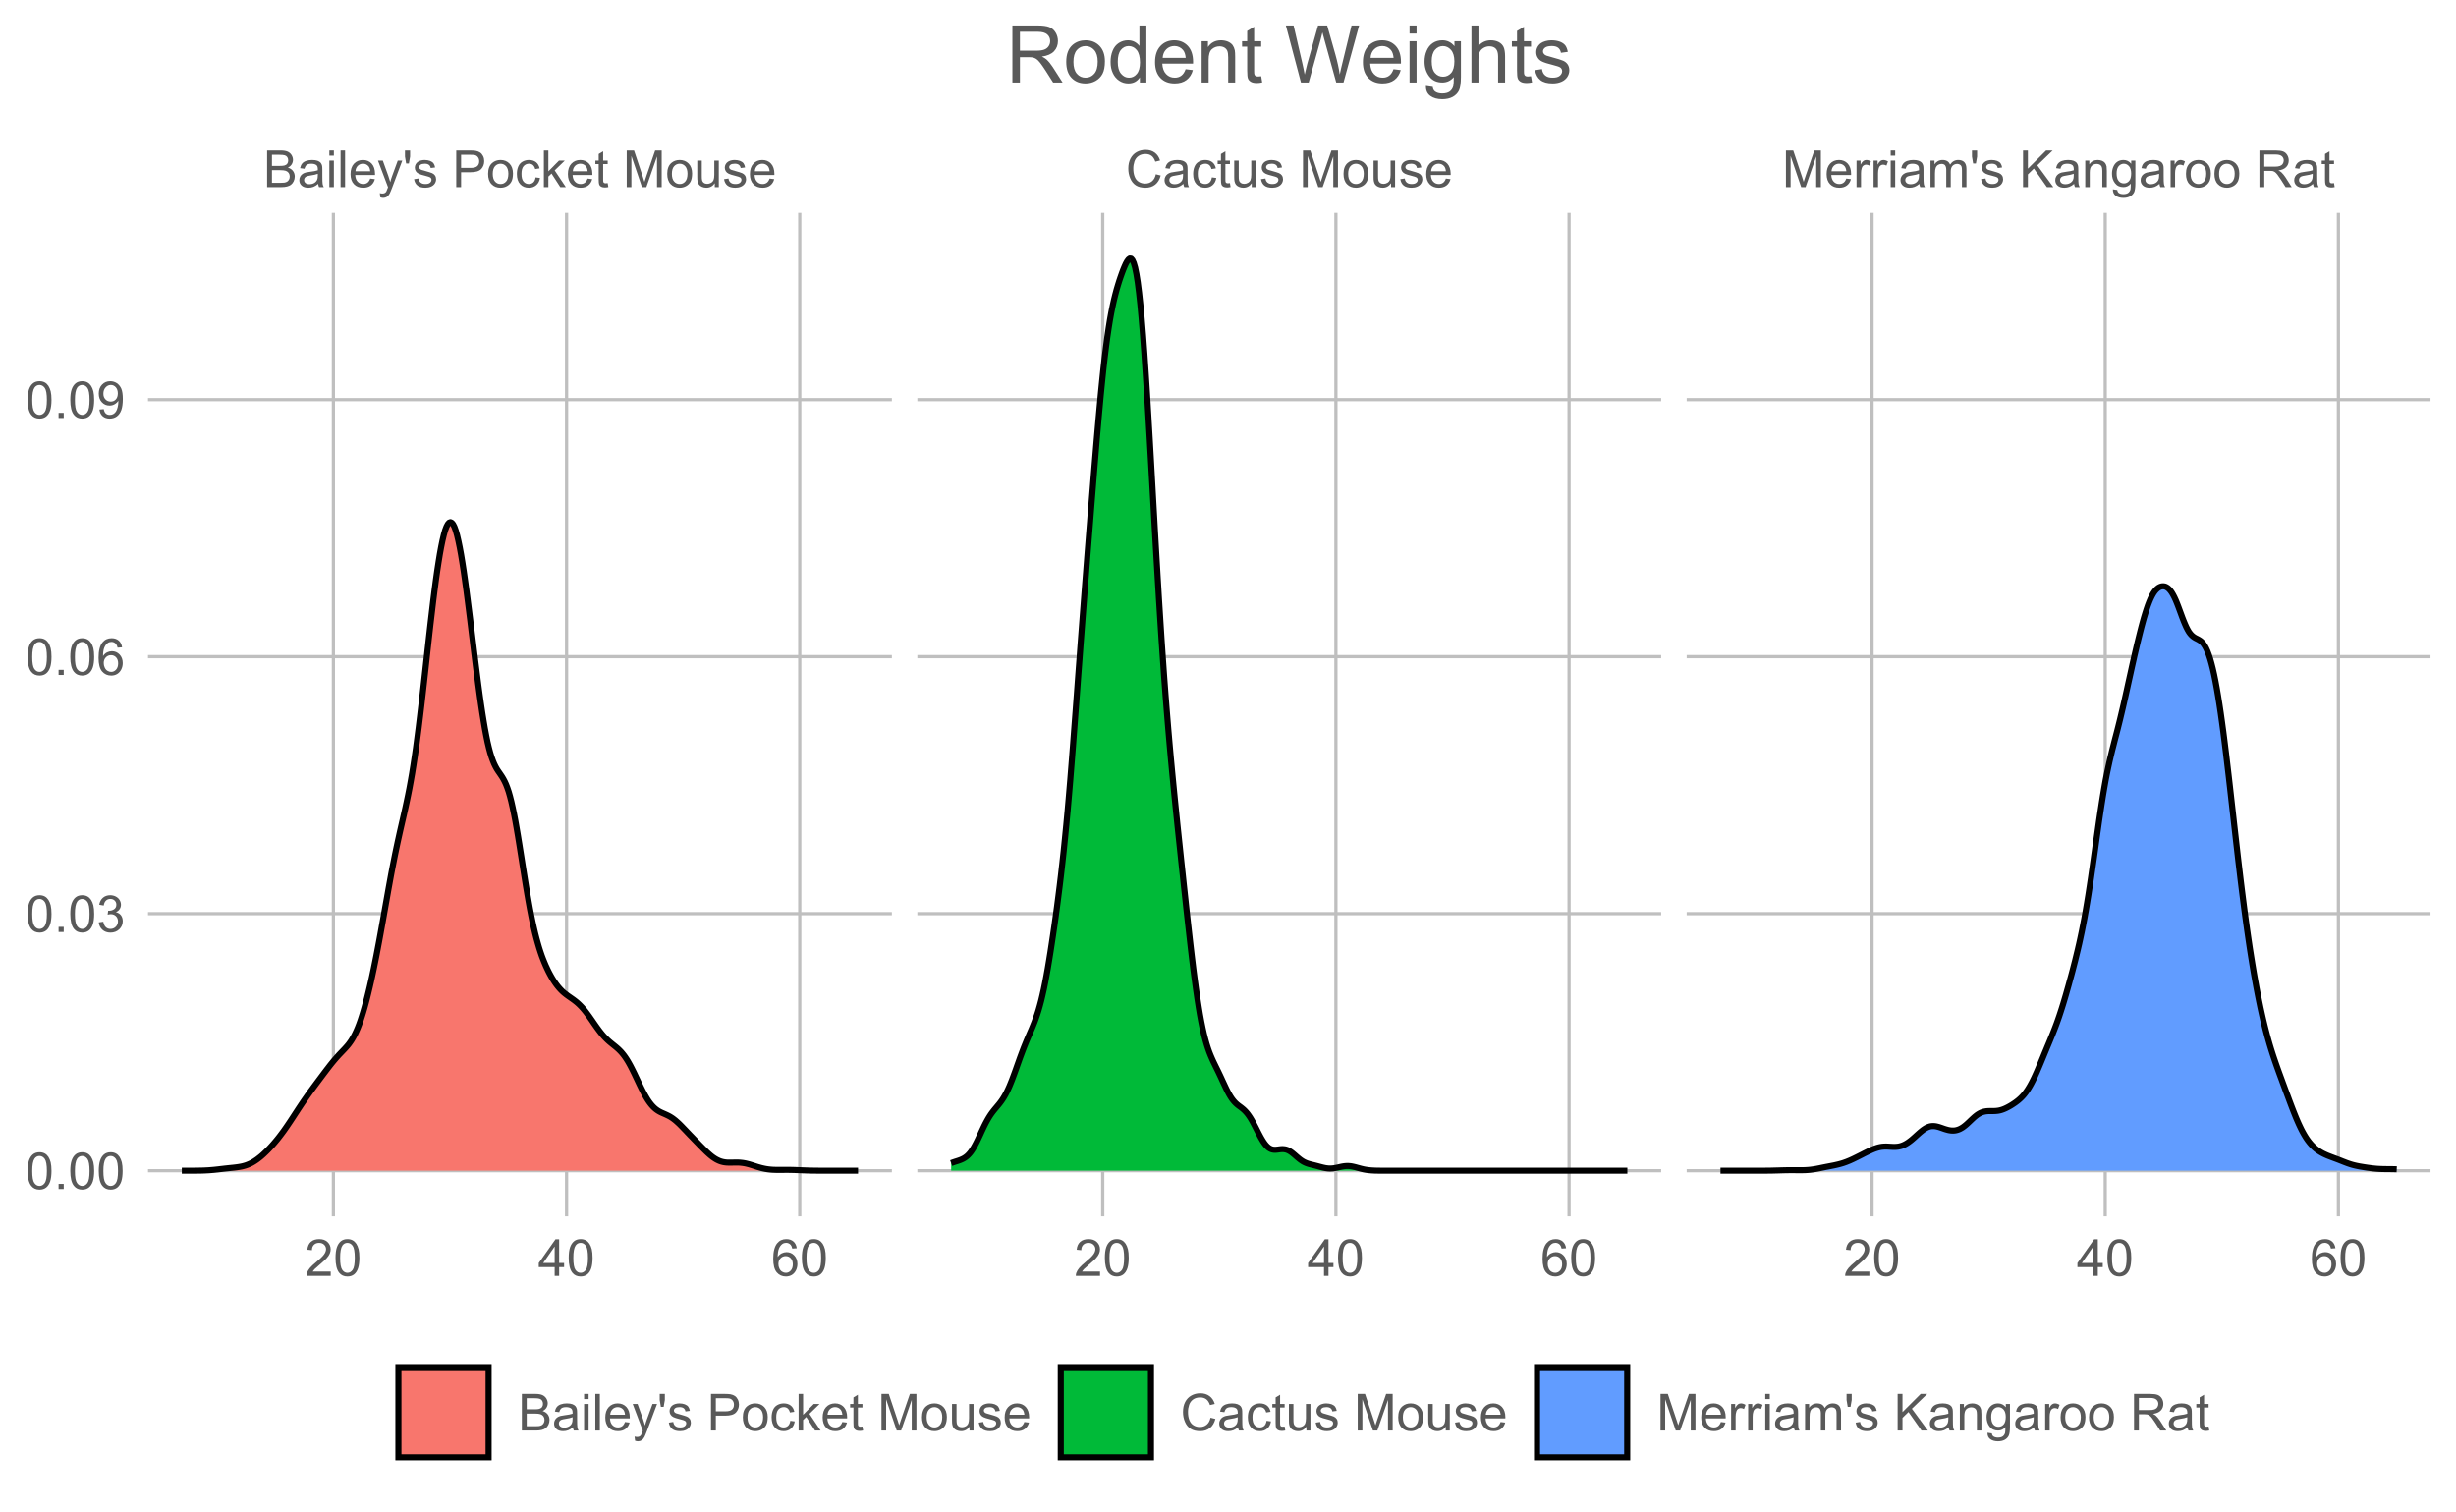 <?xml version="1.0" encoding="UTF-8"?>
<svg xmlns="http://www.w3.org/2000/svg" xmlns:xlink="http://www.w3.org/1999/xlink" width="432pt" height="266pt" viewBox="0 0 432 266" version="1.1">
<defs>
<g>
<symbol overflow="visible" id="glyph0-0">
<path style="stroke:none;" d="M 1.125 0 L 1.125 -5.625 L 5.625 -5.625 L 5.625 0 Z M 1.266 -0.141 L 5.484 -0.141 L 5.484 -5.484 L 1.266 -5.484 Z M 1.266 -0.141 "/>
</symbol>
<symbol overflow="visible" id="glyph0-1">
<path style="stroke:none;" d="M 0.66 0 L 0.66 -6.441 L 3.078 -6.441 C 3.562 -6.438 3.957 -6.375 4.258 -6.246 C 4.555 -6.113 4.789 -5.91 4.957 -5.645 C 5.125 -5.371 5.207 -5.09 5.211 -4.793 C 5.207 -4.52 5.133 -4.258 4.988 -4.016 C 4.836 -3.77 4.613 -3.574 4.312 -3.43 C 4.699 -3.312 4.996 -3.117 5.207 -2.844 C 5.414 -2.562 5.52 -2.238 5.523 -1.867 C 5.52 -1.562 5.457 -1.281 5.332 -1.023 C 5.203 -0.762 5.043 -0.562 4.859 -0.426 C 4.668 -0.281 4.434 -0.176 4.152 -0.105 C 3.867 -0.035 3.523 0 3.117 0 Z M 1.512 -3.734 L 2.906 -3.734 C 3.281 -3.73 3.551 -3.758 3.719 -3.809 C 3.934 -3.871 4.098 -3.977 4.207 -4.129 C 4.316 -4.277 4.371 -4.465 4.371 -4.695 C 4.371 -4.906 4.32 -5.094 4.219 -5.258 C 4.117 -5.414 3.969 -5.527 3.777 -5.59 C 3.586 -5.652 3.262 -5.684 2.801 -5.684 L 1.512 -5.684 Z M 1.512 -0.762 L 3.117 -0.762 C 3.391 -0.762 3.582 -0.77 3.695 -0.789 C 3.891 -0.824 4.055 -0.883 4.188 -0.965 C 4.316 -1.047 4.426 -1.168 4.512 -1.324 C 4.598 -1.48 4.641 -1.66 4.641 -1.867 C 4.641 -2.105 4.578 -2.312 4.457 -2.492 C 4.332 -2.664 4.16 -2.789 3.945 -2.867 C 3.723 -2.938 3.41 -2.977 3 -2.977 L 1.512 -2.977 Z M 1.512 -0.762 "/>
</symbol>
<symbol overflow="visible" id="glyph0-2">
<path style="stroke:none;" d="M 3.641 -0.574 C 3.344 -0.324 3.062 -0.148 2.793 -0.047 C 2.52 0.055 2.23 0.105 1.922 0.105 C 1.406 0.105 1.012 -0.02 0.738 -0.27 C 0.461 -0.52 0.32 -0.84 0.324 -1.23 C 0.32 -1.457 0.375 -1.664 0.48 -1.855 C 0.582 -2.043 0.715 -2.195 0.887 -2.312 C 1.051 -2.426 1.242 -2.512 1.461 -2.57 C 1.609 -2.609 1.844 -2.648 2.164 -2.688 C 2.797 -2.762 3.27 -2.852 3.574 -2.961 C 3.574 -3.066 3.574 -3.137 3.578 -3.168 C 3.574 -3.488 3.5 -3.715 3.352 -3.852 C 3.148 -4.023 2.848 -4.113 2.453 -4.117 C 2.078 -4.113 1.805 -4.047 1.629 -3.922 C 1.449 -3.789 1.316 -3.559 1.234 -3.23 L 0.461 -3.336 C 0.527 -3.664 0.645 -3.934 0.809 -4.137 C 0.969 -4.34 1.199 -4.496 1.508 -4.605 C 1.809 -4.715 2.164 -4.77 2.566 -4.773 C 2.965 -4.77 3.285 -4.723 3.535 -4.633 C 3.781 -4.535 3.965 -4.418 4.086 -4.277 C 4.199 -4.137 4.281 -3.957 4.332 -3.738 C 4.355 -3.605 4.371 -3.363 4.371 -3.012 L 4.371 -1.957 C 4.371 -1.219 4.387 -0.75 4.422 -0.559 C 4.453 -0.363 4.52 -0.18 4.625 0 L 3.797 0 C 3.711 -0.164 3.656 -0.355 3.641 -0.574 Z M 3.574 -2.344 C 3.285 -2.227 2.852 -2.125 2.281 -2.043 C 1.953 -1.992 1.723 -1.938 1.59 -1.883 C 1.453 -1.82 1.352 -1.738 1.277 -1.629 C 1.203 -1.516 1.164 -1.391 1.168 -1.254 C 1.164 -1.043 1.246 -0.867 1.406 -0.727 C 1.566 -0.586 1.801 -0.516 2.109 -0.516 C 2.414 -0.516 2.684 -0.582 2.922 -0.715 C 3.156 -0.848 3.332 -1.027 3.445 -1.262 C 3.531 -1.438 3.574 -1.703 3.574 -2.051 Z M 3.574 -2.344 "/>
</symbol>
<symbol overflow="visible" id="glyph0-3">
<path style="stroke:none;" d="M 0.598 -5.531 L 0.598 -6.441 L 1.391 -6.441 L 1.391 -5.531 Z M 0.598 0 L 0.598 -4.668 L 1.391 -4.668 L 1.391 0 Z M 0.598 0 "/>
</symbol>
<symbol overflow="visible" id="glyph0-4">
<path style="stroke:none;" d="M 0.574 0 L 0.574 -6.441 L 1.367 -6.441 L 1.367 0 Z M 0.574 0 "/>
</symbol>
<symbol overflow="visible" id="glyph0-5">
<path style="stroke:none;" d="M 3.789 -1.504 L 4.605 -1.402 C 4.477 -0.922 4.238 -0.551 3.891 -0.289 C 3.539 -0.023 3.094 0.105 2.555 0.105 C 1.871 0.105 1.328 -0.102 0.93 -0.523 C 0.527 -0.941 0.328 -1.531 0.328 -2.293 C 0.328 -3.074 0.527 -3.684 0.934 -4.121 C 1.336 -4.551 1.863 -4.77 2.508 -4.773 C 3.133 -4.77 3.641 -4.559 4.039 -4.137 C 4.43 -3.711 4.629 -3.113 4.633 -2.344 C 4.629 -2.297 4.629 -2.227 4.629 -2.133 L 1.148 -2.133 C 1.176 -1.617 1.32 -1.223 1.582 -0.953 C 1.84 -0.68 2.164 -0.543 2.559 -0.547 C 2.844 -0.543 3.09 -0.621 3.301 -0.773 C 3.504 -0.922 3.668 -1.164 3.789 -1.504 Z M 1.191 -2.781 L 3.797 -2.781 C 3.758 -3.172 3.656 -3.465 3.5 -3.664 C 3.242 -3.965 2.918 -4.117 2.52 -4.121 C 2.152 -4.117 1.844 -3.996 1.602 -3.754 C 1.352 -3.508 1.215 -3.184 1.191 -2.781 Z M 1.191 -2.781 "/>
</symbol>
<symbol overflow="visible" id="glyph0-6">
<path style="stroke:none;" d="M 0.559 1.797 L 0.469 1.055 C 0.641 1.102 0.789 1.125 0.922 1.125 C 1.094 1.125 1.234 1.094 1.344 1.035 C 1.445 0.977 1.535 0.895 1.605 0.789 C 1.652 0.707 1.73 0.512 1.844 0.203 C 1.855 0.156 1.879 0.09 1.914 0.008 L 0.145 -4.668 L 0.996 -4.668 L 1.969 -1.965 C 2.094 -1.617 2.207 -1.258 2.309 -0.883 C 2.398 -1.246 2.504 -1.602 2.633 -1.945 L 3.629 -4.668 L 4.422 -4.668 L 2.645 0.078 C 2.449 0.586 2.305 0.941 2.203 1.137 C 2.062 1.398 1.898 1.59 1.719 1.711 C 1.531 1.832 1.316 1.891 1.066 1.895 C 0.914 1.891 0.742 1.859 0.559 1.797 Z M 0.559 1.797 "/>
</symbol>
<symbol overflow="visible" id="glyph0-7">
<path style="stroke:none;" d="M 0.598 -4.16 L 0.395 -5.367 L 0.395 -6.441 L 1.297 -6.441 L 1.297 -5.367 L 1.086 -4.16 Z M 0.598 -4.16 "/>
</symbol>
<symbol overflow="visible" id="glyph0-8">
<path style="stroke:none;" d="M 0.277 -1.395 L 1.059 -1.516 C 1.102 -1.199 1.223 -0.961 1.426 -0.797 C 1.621 -0.629 1.902 -0.543 2.266 -0.547 C 2.629 -0.543 2.898 -0.617 3.074 -0.766 C 3.25 -0.91 3.34 -1.086 3.34 -1.289 C 3.34 -1.465 3.262 -1.605 3.105 -1.711 C 2.996 -1.781 2.727 -1.867 2.297 -1.977 C 1.719 -2.117 1.316 -2.246 1.094 -2.355 C 0.867 -2.465 0.695 -2.613 0.582 -2.801 C 0.465 -2.988 0.41 -3.195 0.41 -3.43 C 0.41 -3.633 0.457 -3.824 0.551 -4.004 C 0.645 -4.18 0.773 -4.328 0.941 -4.445 C 1.062 -4.535 1.23 -4.613 1.441 -4.676 C 1.652 -4.738 1.879 -4.77 2.125 -4.773 C 2.488 -4.77 2.809 -4.715 3.09 -4.613 C 3.363 -4.504 3.57 -4.363 3.703 -4.184 C 3.836 -4.004 3.926 -3.762 3.977 -3.461 L 3.203 -3.359 C 3.168 -3.594 3.066 -3.781 2.898 -3.918 C 2.727 -4.051 2.488 -4.117 2.184 -4.121 C 1.82 -4.117 1.562 -4.059 1.406 -3.941 C 1.25 -3.82 1.172 -3.68 1.172 -3.52 C 1.172 -3.414 1.203 -3.32 1.27 -3.242 C 1.332 -3.156 1.434 -3.086 1.574 -3.031 C 1.648 -3 1.883 -2.934 2.273 -2.828 C 2.828 -2.676 3.215 -2.555 3.441 -2.461 C 3.66 -2.367 3.836 -2.227 3.961 -2.047 C 4.086 -1.859 4.148 -1.637 4.152 -1.371 C 4.148 -1.105 4.07 -0.855 3.922 -0.625 C 3.766 -0.391 3.543 -0.211 3.254 -0.086 C 2.961 0.043 2.637 0.105 2.273 0.105 C 1.664 0.105 1.199 -0.02 0.887 -0.27 C 0.566 -0.52 0.363 -0.895 0.277 -1.395 Z M 0.277 -1.395 "/>
</symbol>
<symbol overflow="visible" id="glyph0-9">
<path style="stroke:none;" d=""/>
</symbol>
<symbol overflow="visible" id="glyph0-10">
<path style="stroke:none;" d="M 0.695 0 L 0.695 -6.441 L 3.125 -6.441 C 3.547 -6.438 3.875 -6.418 4.105 -6.383 C 4.418 -6.324 4.684 -6.223 4.898 -6.078 C 5.109 -5.93 5.281 -5.723 5.414 -5.457 C 5.547 -5.188 5.613 -4.895 5.613 -4.578 C 5.613 -4.027 5.438 -3.566 5.09 -3.188 C 4.738 -2.805 4.109 -2.613 3.199 -2.617 L 1.547 -2.617 L 1.547 0 Z M 1.547 -3.379 L 3.211 -3.379 C 3.762 -3.375 4.152 -3.477 4.387 -3.688 C 4.617 -3.891 4.734 -4.18 4.734 -4.555 C 4.734 -4.82 4.664 -5.051 4.527 -5.242 C 4.391 -5.434 4.211 -5.562 3.992 -5.625 C 3.844 -5.664 3.578 -5.684 3.195 -5.684 L 1.547 -5.684 Z M 1.547 -3.379 "/>
</symbol>
<symbol overflow="visible" id="glyph0-11">
<path style="stroke:none;" d="M 0.297 -2.332 C 0.293 -3.195 0.535 -3.836 1.02 -4.254 C 1.418 -4.598 1.906 -4.77 2.488 -4.773 C 3.125 -4.77 3.648 -4.559 4.059 -4.141 C 4.465 -3.719 4.668 -3.137 4.672 -2.398 C 4.668 -1.797 4.578 -1.324 4.402 -0.98 C 4.219 -0.633 3.957 -0.367 3.613 -0.18 C 3.266 0.012 2.891 0.105 2.488 0.105 C 1.832 0.105 1.305 -0.102 0.902 -0.523 C 0.496 -0.938 0.293 -1.543 0.297 -2.332 Z M 1.113 -2.332 C 1.113 -1.734 1.242 -1.285 1.504 -0.992 C 1.762 -0.691 2.09 -0.543 2.488 -0.547 C 2.879 -0.543 3.207 -0.691 3.469 -0.992 C 3.727 -1.289 3.855 -1.746 3.859 -2.359 C 3.855 -2.934 3.723 -3.371 3.465 -3.672 C 3.199 -3.965 2.875 -4.113 2.488 -4.117 C 2.09 -4.113 1.762 -3.965 1.504 -3.672 C 1.242 -3.375 1.113 -2.93 1.113 -2.332 Z M 1.113 -2.332 "/>
</symbol>
<symbol overflow="visible" id="glyph0-12">
<path style="stroke:none;" d="M 3.641 -1.711 L 4.418 -1.609 C 4.332 -1.07 4.113 -0.648 3.762 -0.348 C 3.41 -0.043 2.98 0.105 2.473 0.105 C 1.832 0.105 1.316 -0.102 0.934 -0.52 C 0.543 -0.938 0.352 -1.535 0.352 -2.316 C 0.352 -2.816 0.434 -3.258 0.602 -3.637 C 0.766 -4.016 1.02 -4.301 1.363 -4.488 C 1.703 -4.676 2.074 -4.77 2.477 -4.773 C 2.98 -4.77 3.395 -4.641 3.723 -4.387 C 4.043 -4.129 4.25 -3.766 4.344 -3.297 L 3.574 -3.176 C 3.496 -3.488 3.363 -3.723 3.184 -3.883 C 2.996 -4.039 2.773 -4.117 2.508 -4.121 C 2.109 -4.117 1.785 -3.977 1.535 -3.691 C 1.285 -3.406 1.16 -2.953 1.164 -2.336 C 1.16 -1.707 1.281 -1.254 1.523 -0.973 C 1.766 -0.688 2.078 -0.543 2.465 -0.547 C 2.773 -0.543 3.031 -0.641 3.242 -0.832 C 3.445 -1.02 3.578 -1.312 3.641 -1.711 Z M 3.641 -1.711 "/>
</symbol>
<symbol overflow="visible" id="glyph0-13">
<path style="stroke:none;" d="M 0.598 0 L 0.598 -6.441 L 1.391 -6.441 L 1.391 -2.77 L 3.262 -4.668 L 4.285 -4.668 L 2.5 -2.938 L 4.465 0 L 3.488 0 L 1.945 -2.387 L 1.391 -1.852 L 1.391 0 Z M 0.598 0 "/>
</symbol>
<symbol overflow="visible" id="glyph0-14">
<path style="stroke:none;" d="M 2.32 -0.707 L 2.434 -0.008 C 2.207 0.039 2.008 0.059 1.836 0.062 C 1.547 0.059 1.324 0.016 1.168 -0.074 C 1.004 -0.164 0.895 -0.285 0.832 -0.434 C 0.77 -0.582 0.738 -0.891 0.738 -1.367 L 0.738 -4.051 L 0.156 -4.051 L 0.156 -4.668 L 0.738 -4.668 L 0.738 -5.824 L 1.523 -6.297 L 1.523 -4.668 L 2.32 -4.668 L 2.32 -4.051 L 1.523 -4.051 L 1.523 -1.324 C 1.523 -1.098 1.535 -0.949 1.566 -0.887 C 1.59 -0.816 1.637 -0.766 1.703 -0.73 C 1.762 -0.691 1.852 -0.672 1.973 -0.676 C 2.059 -0.672 2.176 -0.684 2.32 -0.707 Z M 2.32 -0.707 "/>
</symbol>
<symbol overflow="visible" id="glyph0-15">
<path style="stroke:none;" d="M 0.668 0 L 0.668 -6.441 L 1.953 -6.441 L 3.477 -1.883 C 3.613 -1.453 3.719 -1.137 3.785 -0.926 C 3.855 -1.16 3.969 -1.504 4.125 -1.961 L 5.668 -6.441 L 6.816 -6.441 L 6.816 0 L 5.992 0 L 5.992 -5.391 L 4.121 0 L 3.352 0 L 1.488 -5.484 L 1.488 0 Z M 0.668 0 "/>
</symbol>
<symbol overflow="visible" id="glyph0-16">
<path style="stroke:none;" d="M 3.652 0 L 3.652 -0.688 C 3.285 -0.156 2.793 0.105 2.172 0.105 C 1.895 0.105 1.637 0.055 1.398 -0.051 C 1.16 -0.156 0.984 -0.289 0.867 -0.449 C 0.75 -0.609 0.668 -0.805 0.625 -1.039 C 0.59 -1.188 0.574 -1.434 0.574 -1.773 L 0.574 -4.668 L 1.367 -4.668 L 1.367 -2.078 C 1.363 -1.664 1.379 -1.387 1.414 -1.242 C 1.461 -1.031 1.566 -0.867 1.73 -0.75 C 1.887 -0.633 2.086 -0.574 2.328 -0.574 C 2.562 -0.574 2.785 -0.633 2.996 -0.758 C 3.199 -0.875 3.348 -1.043 3.438 -1.254 C 3.523 -1.465 3.566 -1.77 3.57 -2.168 L 3.57 -4.668 L 4.359 -4.668 L 4.359 0 Z M 3.652 0 "/>
</symbol>
<symbol overflow="visible" id="glyph0-17">
<path style="stroke:none;" d="M 5.289 -2.258 L 6.145 -2.043 C 5.961 -1.34 5.641 -0.805 5.18 -0.441 C 4.715 -0.074 4.145 0.105 3.477 0.109 C 2.777 0.105 2.215 -0.031 1.781 -0.312 C 1.344 -0.594 1.012 -1.004 0.789 -1.543 C 0.559 -2.074 0.445 -2.652 0.449 -3.27 C 0.445 -3.941 0.574 -4.523 0.832 -5.023 C 1.09 -5.52 1.453 -5.898 1.926 -6.16 C 2.398 -6.418 2.918 -6.551 3.488 -6.551 C 4.129 -6.551 4.672 -6.387 5.113 -6.059 C 5.551 -5.73 5.859 -5.27 6.035 -4.676 L 5.195 -4.477 C 5.043 -4.945 4.824 -5.285 4.543 -5.5 C 4.254 -5.715 3.898 -5.824 3.473 -5.824 C 2.977 -5.824 2.562 -5.703 2.23 -5.465 C 1.895 -5.227 1.66 -4.906 1.527 -4.508 C 1.391 -4.105 1.324 -3.695 1.328 -3.273 C 1.324 -2.723 1.402 -2.246 1.566 -1.84 C 1.723 -1.43 1.973 -1.121 2.309 -0.922 C 2.645 -0.719 3.008 -0.621 3.406 -0.621 C 3.879 -0.621 4.285 -0.758 4.617 -1.031 C 4.949 -1.305 5.172 -1.711 5.289 -2.258 Z M 5.289 -2.258 "/>
</symbol>
<symbol overflow="visible" id="glyph0-18">
<path style="stroke:none;" d="M 0.586 0 L 0.586 -4.668 L 1.297 -4.668 L 1.297 -3.961 C 1.477 -4.289 1.645 -4.504 1.801 -4.613 C 1.949 -4.715 2.121 -4.77 2.309 -4.773 C 2.574 -4.77 2.844 -4.684 3.121 -4.516 L 2.848 -3.785 C 2.652 -3.895 2.457 -3.949 2.266 -3.953 C 2.09 -3.949 1.934 -3.898 1.801 -3.797 C 1.66 -3.695 1.562 -3.551 1.508 -3.367 C 1.414 -3.082 1.371 -2.773 1.375 -2.445 L 1.375 0 Z M 0.586 0 "/>
</symbol>
<symbol overflow="visible" id="glyph0-19">
<path style="stroke:none;" d="M 0.594 0 L 0.594 -4.668 L 1.301 -4.668 L 1.301 -4.012 C 1.445 -4.238 1.637 -4.422 1.883 -4.562 C 2.125 -4.699 2.402 -4.77 2.715 -4.773 C 3.059 -4.77 3.344 -4.699 3.566 -4.559 C 3.785 -4.414 3.941 -4.211 4.035 -3.953 C 4.398 -4.496 4.879 -4.77 5.477 -4.773 C 5.938 -4.77 6.293 -4.641 6.543 -4.387 C 6.789 -4.129 6.914 -3.734 6.918 -3.203 L 6.918 0 L 6.129 0 L 6.129 -2.941 C 6.129 -3.254 6.102 -3.48 6.051 -3.621 C 6 -3.762 5.906 -3.871 5.773 -3.957 C 5.633 -4.039 5.477 -4.082 5.301 -4.086 C 4.969 -4.082 4.695 -3.973 4.48 -3.758 C 4.262 -3.539 4.152 -3.191 4.156 -2.711 L 4.156 0 L 3.367 0 L 3.367 -3.031 C 3.363 -3.379 3.297 -3.645 3.172 -3.82 C 3.039 -3.996 2.828 -4.082 2.539 -4.086 C 2.312 -4.082 2.109 -4.023 1.922 -3.91 C 1.734 -3.789 1.598 -3.617 1.512 -3.395 C 1.426 -3.168 1.383 -2.844 1.383 -2.422 L 1.383 0 Z M 0.594 0 "/>
</symbol>
<symbol overflow="visible" id="glyph0-20">
<path style="stroke:none;" d="M 0.66 0 L 0.66 -6.441 L 1.512 -6.441 L 1.512 -3.246 L 4.711 -6.441 L 5.867 -6.441 L 3.164 -3.832 L 5.984 0 L 4.859 0 L 2.566 -3.262 L 1.512 -2.234 L 1.512 0 Z M 0.66 0 "/>
</symbol>
<symbol overflow="visible" id="glyph0-21">
<path style="stroke:none;" d="M 0.594 0 L 0.594 -4.668 L 1.305 -4.668 L 1.305 -4.004 C 1.645 -4.512 2.141 -4.77 2.789 -4.773 C 3.07 -4.77 3.328 -4.719 3.566 -4.621 C 3.801 -4.516 3.977 -4.383 4.098 -4.223 C 4.211 -4.055 4.293 -3.859 4.344 -3.641 C 4.367 -3.488 4.383 -3.234 4.387 -2.871 L 4.387 0 L 3.594 0 L 3.594 -2.84 C 3.59 -3.156 3.559 -3.395 3.5 -3.559 C 3.438 -3.715 3.332 -3.844 3.176 -3.941 C 3.02 -4.035 2.836 -4.082 2.625 -4.086 C 2.285 -4.082 1.992 -3.977 1.75 -3.766 C 1.504 -3.551 1.383 -3.145 1.383 -2.547 L 1.383 0 Z M 0.594 0 "/>
</symbol>
<symbol overflow="visible" id="glyph0-22">
<path style="stroke:none;" d="M 0.449 0.387 L 1.219 0.5 C 1.25 0.734 1.336 0.91 1.484 1.02 C 1.68 1.164 1.949 1.234 2.289 1.238 C 2.652 1.234 2.934 1.164 3.137 1.02 C 3.332 0.871 3.469 0.664 3.543 0.406 C 3.578 0.242 3.598 -0.094 3.598 -0.609 C 3.254 -0.203 2.824 0 2.309 0 C 1.664 0 1.164 -0.23 0.816 -0.695 C 0.461 -1.156 0.285 -1.711 0.289 -2.359 C 0.285 -2.801 0.367 -3.211 0.531 -3.59 C 0.691 -3.965 0.926 -4.258 1.23 -4.465 C 1.535 -4.668 1.895 -4.77 2.312 -4.773 C 2.859 -4.77 3.312 -4.547 3.672 -4.105 L 3.672 -4.668 L 4.402 -4.668 L 4.402 -0.633 C 4.398 0.094 4.324 0.605 4.18 0.91 C 4.031 1.211 3.797 1.453 3.477 1.629 C 3.152 1.805 2.758 1.891 2.293 1.895 C 1.734 1.891 1.285 1.766 0.945 1.516 C 0.598 1.262 0.434 0.887 0.449 0.387 Z M 1.102 -2.418 C 1.102 -1.805 1.223 -1.359 1.465 -1.078 C 1.707 -0.797 2.012 -0.656 2.383 -0.656 C 2.742 -0.656 3.047 -0.793 3.293 -1.074 C 3.539 -1.348 3.66 -1.789 3.664 -2.391 C 3.66 -2.961 3.535 -3.391 3.285 -3.68 C 3.031 -3.969 2.727 -4.113 2.367 -4.117 C 2.016 -4.113 1.715 -3.969 1.469 -3.688 C 1.223 -3.398 1.102 -2.977 1.102 -2.418 Z M 1.102 -2.418 "/>
</symbol>
<symbol overflow="visible" id="glyph0-23">
<path style="stroke:none;" d="M 0.707 0 L 0.707 -6.441 L 3.562 -6.441 C 4.137 -6.438 4.57 -6.379 4.871 -6.266 C 5.168 -6.148 5.41 -5.945 5.59 -5.652 C 5.77 -5.359 5.859 -5.035 5.859 -4.684 C 5.859 -4.223 5.711 -3.84 5.414 -3.527 C 5.117 -3.215 4.66 -3.016 4.043 -2.93 C 4.27 -2.82 4.441 -2.711 4.559 -2.609 C 4.805 -2.375 5.039 -2.09 5.266 -1.754 L 6.387 0 L 5.312 0 L 4.461 -1.34 C 4.207 -1.727 4.004 -2.023 3.844 -2.227 C 3.68 -2.43 3.535 -2.57 3.41 -2.656 C 3.285 -2.734 3.156 -2.793 3.023 -2.828 C 2.926 -2.848 2.766 -2.859 2.547 -2.859 L 1.559 -2.859 L 1.559 0 Z M 1.559 -3.598 L 3.391 -3.598 C 3.777 -3.598 4.082 -3.637 4.305 -3.719 C 4.523 -3.797 4.691 -3.926 4.809 -4.105 C 4.922 -4.281 4.98 -4.473 4.98 -4.684 C 4.98 -4.984 4.867 -5.234 4.648 -5.434 C 4.422 -5.629 4.074 -5.73 3.598 -5.73 L 1.559 -5.73 Z M 1.559 -3.598 "/>
</symbol>
<symbol overflow="visible" id="glyph0-24">
<path style="stroke:none;" d="M 4.531 -0.762 L 4.531 0 L 0.273 0 C 0.266 -0.188 0.297 -0.371 0.363 -0.551 C 0.473 -0.84 0.645 -1.125 0.883 -1.406 C 1.121 -1.688 1.469 -2.012 1.922 -2.383 C 2.617 -2.953 3.09 -3.406 3.34 -3.746 C 3.586 -4.078 3.707 -4.398 3.711 -4.699 C 3.707 -5.012 3.594 -5.273 3.371 -5.488 C 3.145 -5.703 2.855 -5.812 2.496 -5.812 C 2.113 -5.812 1.809 -5.695 1.582 -5.469 C 1.352 -5.238 1.234 -4.926 1.234 -4.523 L 0.422 -4.605 C 0.477 -5.211 0.684 -5.672 1.047 -5.992 C 1.41 -6.309 1.898 -6.469 2.516 -6.469 C 3.129 -6.469 3.617 -6.297 3.98 -5.953 C 4.34 -5.609 4.523 -5.184 4.523 -4.68 C 4.523 -4.418 4.469 -4.164 4.363 -3.918 C 4.258 -3.668 4.082 -3.406 3.84 -3.133 C 3.59 -2.855 3.184 -2.477 2.617 -2 C 2.141 -1.598 1.836 -1.328 1.703 -1.188 C 1.566 -1.043 1.457 -0.902 1.371 -0.762 Z M 4.531 -0.762 "/>
</symbol>
<symbol overflow="visible" id="glyph0-25">
<path style="stroke:none;" d="M 0.375 -3.176 C 0.375 -3.938 0.453 -4.551 0.609 -5.016 C 0.766 -5.477 0.996 -5.832 1.305 -6.09 C 1.613 -6.34 2.004 -6.469 2.473 -6.469 C 2.816 -6.469 3.117 -6.398 3.383 -6.258 C 3.641 -6.117 3.855 -5.914 4.027 -5.656 C 4.195 -5.391 4.332 -5.074 4.43 -4.699 C 4.523 -4.324 4.57 -3.816 4.574 -3.176 C 4.57 -2.418 4.492 -1.805 4.34 -1.344 C 4.184 -0.875 3.953 -0.52 3.645 -0.27 C 3.332 -0.02 2.941 0.105 2.473 0.109 C 1.852 0.105 1.363 -0.113 1.012 -0.559 C 0.586 -1.09 0.375 -1.965 0.375 -3.176 Z M 1.188 -3.176 C 1.184 -2.117 1.309 -1.41 1.559 -1.062 C 1.805 -0.711 2.109 -0.539 2.473 -0.539 C 2.836 -0.539 3.141 -0.715 3.391 -1.066 C 3.637 -1.418 3.762 -2.121 3.762 -3.176 C 3.762 -4.238 3.637 -4.941 3.391 -5.289 C 3.141 -5.637 2.832 -5.812 2.465 -5.812 C 2.102 -5.812 1.812 -5.656 1.594 -5.352 C 1.32 -4.957 1.184 -4.234 1.188 -3.176 Z M 1.188 -3.176 "/>
</symbol>
<symbol overflow="visible" id="glyph0-26">
<path style="stroke:none;" d="M 2.91 0 L 2.91 -1.543 L 0.113 -1.543 L 0.113 -2.266 L 3.055 -6.441 L 3.699 -6.441 L 3.699 -2.266 L 4.57 -2.266 L 4.57 -1.543 L 3.699 -1.543 L 3.699 0 Z M 2.91 -2.266 L 2.91 -5.172 L 0.891 -2.266 Z M 2.91 -2.266 "/>
</symbol>
<symbol overflow="visible" id="glyph0-27">
<path style="stroke:none;" d="M 4.477 -4.863 L 3.691 -4.805 C 3.621 -5.113 3.52 -5.336 3.391 -5.48 C 3.176 -5.703 2.914 -5.816 2.602 -5.82 C 2.348 -5.816 2.125 -5.746 1.938 -5.609 C 1.684 -5.422 1.488 -5.156 1.348 -4.812 C 1.203 -4.461 1.129 -3.965 1.125 -3.32 C 1.312 -3.609 1.543 -3.824 1.824 -3.969 C 2.098 -4.105 2.387 -4.176 2.688 -4.18 C 3.215 -4.176 3.664 -3.984 4.035 -3.598 C 4.406 -3.207 4.594 -2.703 4.594 -2.094 C 4.594 -1.684 4.504 -1.309 4.332 -0.965 C 4.152 -0.617 3.914 -0.352 3.613 -0.168 C 3.305 0.016 2.957 0.105 2.574 0.109 C 1.91 0.105 1.375 -0.133 0.961 -0.617 C 0.547 -1.098 0.34 -1.898 0.34 -3.016 C 0.34 -4.258 0.566 -5.164 1.027 -5.73 C 1.426 -6.223 1.969 -6.469 2.648 -6.469 C 3.156 -6.469 3.57 -6.324 3.895 -6.043 C 4.219 -5.754 4.414 -5.363 4.477 -4.863 Z M 1.25 -2.086 C 1.246 -1.812 1.305 -1.551 1.422 -1.305 C 1.535 -1.051 1.695 -0.859 1.906 -0.734 C 2.109 -0.602 2.328 -0.539 2.562 -0.539 C 2.891 -0.539 3.18 -0.672 3.422 -0.941 C 3.664 -1.211 3.785 -1.578 3.785 -2.043 C 3.785 -2.484 3.664 -2.836 3.426 -3.094 C 3.188 -3.352 2.891 -3.48 2.531 -3.48 C 2.172 -3.48 1.867 -3.352 1.621 -3.094 C 1.371 -2.836 1.246 -2.5 1.25 -2.086 Z M 1.25 -2.086 "/>
</symbol>
<symbol overflow="visible" id="glyph0-28">
<path style="stroke:none;" d="M 0.816 0 L 0.816 -0.902 L 1.719 -0.902 L 1.719 0 Z M 0.816 0 "/>
</symbol>
<symbol overflow="visible" id="glyph0-29">
<path style="stroke:none;" d="M 0.379 -1.699 L 1.168 -1.805 C 1.254 -1.355 1.41 -1.031 1.633 -0.836 C 1.848 -0.637 2.113 -0.539 2.43 -0.539 C 2.801 -0.539 3.113 -0.668 3.371 -0.926 C 3.625 -1.184 3.754 -1.504 3.758 -1.887 C 3.754 -2.246 3.637 -2.543 3.402 -2.781 C 3.164 -3.016 2.863 -3.133 2.496 -3.137 C 2.348 -3.133 2.16 -3.105 1.938 -3.051 L 2.027 -3.742 C 2.078 -3.734 2.117 -3.73 2.152 -3.734 C 2.488 -3.73 2.793 -3.82 3.062 -3.996 C 3.332 -4.172 3.469 -4.441 3.469 -4.812 C 3.469 -5.098 3.367 -5.34 3.172 -5.531 C 2.973 -5.723 2.723 -5.816 2.414 -5.82 C 2.105 -5.816 1.848 -5.719 1.645 -5.527 C 1.438 -5.332 1.305 -5.043 1.25 -4.656 L 0.457 -4.797 C 0.551 -5.324 0.77 -5.734 1.113 -6.031 C 1.457 -6.32 1.883 -6.469 2.395 -6.469 C 2.742 -6.469 3.066 -6.391 3.363 -6.242 C 3.66 -6.086 3.887 -5.883 4.043 -5.625 C 4.199 -5.363 4.277 -5.086 4.281 -4.793 C 4.277 -4.512 4.203 -4.258 4.055 -4.031 C 3.906 -3.805 3.684 -3.621 3.391 -3.488 C 3.77 -3.398 4.066 -3.219 4.281 -2.941 C 4.488 -2.664 4.594 -2.316 4.598 -1.902 C 4.594 -1.336 4.387 -0.859 3.98 -0.473 C 3.566 -0.082 3.051 0.109 2.426 0.113 C 1.859 0.109 1.387 -0.055 1.016 -0.391 C 0.641 -0.727 0.43 -1.164 0.379 -1.699 Z M 0.379 -1.699 "/>
</symbol>
<symbol overflow="visible" id="glyph0-30">
<path style="stroke:none;" d="M 0.492 -1.488 L 1.254 -1.559 C 1.316 -1.199 1.438 -0.938 1.621 -0.781 C 1.801 -0.617 2.035 -0.539 2.32 -0.539 C 2.562 -0.539 2.773 -0.594 2.957 -0.707 C 3.141 -0.816 3.293 -0.965 3.41 -1.152 C 3.527 -1.336 3.625 -1.586 3.703 -1.906 C 3.781 -2.219 3.82 -2.543 3.824 -2.875 C 3.82 -2.906 3.82 -2.957 3.82 -3.031 C 3.66 -2.777 3.441 -2.574 3.168 -2.418 C 2.891 -2.258 2.594 -2.18 2.281 -2.184 C 1.742 -2.18 1.293 -2.371 0.926 -2.762 C 0.559 -3.145 0.375 -3.656 0.375 -4.293 C 0.375 -4.945 0.566 -5.473 0.953 -5.871 C 1.336 -6.27 1.816 -6.469 2.398 -6.469 C 2.812 -6.469 3.195 -6.355 3.547 -6.129 C 3.891 -5.902 4.156 -5.578 4.34 -5.164 C 4.516 -4.742 4.605 -4.141 4.609 -3.352 C 4.605 -2.527 4.516 -1.871 4.34 -1.387 C 4.16 -0.898 3.895 -0.527 3.543 -0.273 C 3.188 -0.02 2.773 0.105 2.305 0.109 C 1.797 0.105 1.387 -0.031 1.066 -0.309 C 0.746 -0.586 0.555 -0.98 0.492 -1.488 Z M 3.73 -4.332 C 3.727 -4.785 3.605 -5.148 3.367 -5.414 C 3.125 -5.68 2.836 -5.812 2.496 -5.812 C 2.145 -5.812 1.836 -5.668 1.578 -5.383 C 1.312 -5.094 1.184 -4.723 1.188 -4.266 C 1.184 -3.855 1.309 -3.52 1.559 -3.266 C 1.805 -3.008 2.109 -2.883 2.473 -2.883 C 2.84 -2.883 3.141 -3.008 3.375 -3.266 C 3.609 -3.52 3.727 -3.875 3.73 -4.332 Z M 3.73 -4.332 "/>
</symbol>
<symbol overflow="visible" id="glyph1-0">
<path style="stroke:none;" d="M 1.75 0 L 1.75 -8.75 L 8.75 -8.75 L 8.75 0 Z M 1.969 -0.219 L 8.531 -0.219 L 8.531 -8.531 L 1.969 -8.531 Z M 1.969 -0.219 "/>
</symbol>
<symbol overflow="visible" id="glyph1-1">
<path style="stroke:none;" d="M 1.102 0 L 1.102 -10.023 L 5.543 -10.023 C 6.434 -10.02 7.109 -9.93 7.578 -9.75 C 8.039 -9.57 8.414 -9.25 8.695 -8.797 C 8.973 -8.336 9.109 -7.836 9.113 -7.289 C 9.109 -6.574 8.879 -5.973 8.422 -5.488 C 7.957 -5 7.246 -4.691 6.289 -4.559 C 6.637 -4.387 6.906 -4.219 7.09 -4.062 C 7.477 -3.703 7.84 -3.258 8.188 -2.727 L 9.934 0 L 8.266 0 L 6.938 -2.086 C 6.551 -2.688 6.23 -3.145 5.98 -3.465 C 5.727 -3.781 5.504 -4.008 5.309 -4.137 C 5.109 -4.262 4.906 -4.348 4.703 -4.402 C 4.551 -4.43 4.305 -4.445 3.965 -4.449 L 2.426 -4.449 L 2.426 0 Z M 2.426 -5.598 L 5.277 -5.598 C 5.883 -5.594 6.355 -5.656 6.699 -5.785 C 7.035 -5.91 7.297 -6.113 7.477 -6.387 C 7.656 -6.66 7.746 -6.961 7.746 -7.289 C 7.746 -7.762 7.57 -8.148 7.227 -8.457 C 6.879 -8.758 6.336 -8.91 5.598 -8.914 L 2.426 -8.914 Z M 2.426 -5.598 "/>
</symbol>
<symbol overflow="visible" id="glyph1-2">
<path style="stroke:none;" d="M 0.465 -3.629 C 0.461 -4.973 0.836 -5.969 1.586 -6.617 C 2.207 -7.148 2.969 -7.418 3.867 -7.422 C 4.867 -7.418 5.684 -7.09 6.316 -6.441 C 6.949 -5.785 7.266 -4.883 7.266 -3.734 C 7.266 -2.797 7.125 -2.062 6.844 -1.527 C 6.562 -0.992 6.152 -0.578 5.621 -0.281 C 5.082 0.016 4.5 0.164 3.867 0.164 C 2.852 0.164 2.027 -0.16 1.402 -0.812 C 0.773 -1.461 0.461 -2.398 0.465 -3.629 Z M 1.73 -3.629 C 1.727 -2.695 1.93 -2 2.336 -1.539 C 2.738 -1.074 3.25 -0.844 3.867 -0.848 C 4.477 -0.844 4.984 -1.074 5.391 -1.543 C 5.797 -2.004 6 -2.715 6 -3.672 C 6 -4.566 5.793 -5.246 5.387 -5.711 C 4.977 -6.172 4.473 -6.402 3.867 -6.406 C 3.25 -6.402 2.738 -6.172 2.336 -5.715 C 1.93 -5.25 1.727 -4.555 1.73 -3.629 Z M 1.73 -3.629 "/>
</symbol>
<symbol overflow="visible" id="glyph1-3">
<path style="stroke:none;" d="M 5.633 0 L 5.633 -0.914 C 5.168 -0.195 4.492 0.164 3.602 0.164 C 3.02 0.164 2.488 0.008 2.004 -0.312 C 1.52 -0.629 1.141 -1.074 0.875 -1.648 C 0.605 -2.219 0.473 -2.879 0.477 -3.625 C 0.473 -4.348 0.594 -5.004 0.84 -5.594 C 1.078 -6.184 1.441 -6.637 1.926 -6.949 C 2.406 -7.262 2.945 -7.418 3.547 -7.422 C 3.98 -7.418 4.371 -7.324 4.715 -7.145 C 5.055 -6.957 5.332 -6.719 5.551 -6.426 L 5.551 -10.023 L 6.773 -10.023 L 6.773 0 Z M 1.742 -3.625 C 1.738 -2.691 1.934 -1.996 2.328 -1.535 C 2.719 -1.074 3.184 -0.844 3.719 -0.848 C 4.254 -0.844 4.711 -1.062 5.086 -1.508 C 5.461 -1.945 5.648 -2.617 5.652 -3.52 C 5.648 -4.512 5.457 -5.242 5.078 -5.707 C 4.691 -6.172 4.219 -6.402 3.664 -6.406 C 3.113 -6.402 2.656 -6.18 2.293 -5.734 C 1.922 -5.285 1.738 -4.582 1.742 -3.625 Z M 1.742 -3.625 "/>
</symbol>
<symbol overflow="visible" id="glyph1-4">
<path style="stroke:none;" d="M 5.891 -2.336 L 7.164 -2.18 C 6.961 -1.438 6.59 -0.859 6.047 -0.449 C 5.504 -0.039 4.812 0.164 3.973 0.164 C 2.91 0.164 2.066 -0.16 1.445 -0.816 C 0.82 -1.465 0.508 -2.383 0.512 -3.57 C 0.508 -4.785 0.824 -5.734 1.453 -6.41 C 2.082 -7.082 2.898 -7.418 3.902 -7.422 C 4.871 -7.418 5.664 -7.086 6.281 -6.43 C 6.895 -5.766 7.199 -4.84 7.203 -3.645 C 7.199 -3.57 7.199 -3.461 7.199 -3.316 L 1.785 -3.316 C 1.828 -2.516 2.055 -1.902 2.461 -1.48 C 2.867 -1.055 3.371 -0.844 3.977 -0.848 C 4.426 -0.844 4.812 -0.961 5.133 -1.203 C 5.453 -1.438 5.703 -1.816 5.891 -2.336 Z M 1.852 -4.328 L 5.906 -4.328 C 5.852 -4.934 5.695 -5.391 5.441 -5.703 C 5.047 -6.172 4.539 -6.41 3.918 -6.414 C 3.352 -6.41 2.875 -6.219 2.492 -5.844 C 2.102 -5.461 1.891 -4.957 1.852 -4.328 Z M 1.852 -4.328 "/>
</symbol>
<symbol overflow="visible" id="glyph1-5">
<path style="stroke:none;" d="M 0.922 0 L 0.922 -7.258 L 2.031 -7.258 L 2.031 -6.227 C 2.559 -7.02 3.328 -7.418 4.34 -7.422 C 4.773 -7.418 5.176 -7.34 5.547 -7.188 C 5.91 -7.027 6.184 -6.82 6.371 -6.57 C 6.551 -6.312 6.68 -6.012 6.754 -5.66 C 6.797 -5.434 6.82 -5.035 6.82 -4.465 L 6.82 0 L 5.594 0 L 5.594 -4.414 C 5.59 -4.914 5.543 -5.289 5.449 -5.539 C 5.352 -5.785 5.18 -5.984 4.938 -6.137 C 4.691 -6.281 4.406 -6.355 4.082 -6.359 C 3.555 -6.355 3.102 -6.191 2.723 -5.859 C 2.34 -5.523 2.148 -4.891 2.152 -3.965 L 2.152 0 Z M 0.922 0 "/>
</symbol>
<symbol overflow="visible" id="glyph1-6">
<path style="stroke:none;" d="M 3.609 -1.102 L 3.789 -0.016 C 3.438 0.059 3.129 0.094 2.859 0.094 C 2.41 0.094 2.062 0.023 1.816 -0.117 C 1.57 -0.258 1.395 -0.441 1.297 -0.672 C 1.195 -0.902 1.148 -1.387 1.148 -2.125 L 1.148 -6.305 L 0.246 -6.305 L 0.246 -7.258 L 1.148 -7.258 L 1.148 -9.059 L 2.371 -9.797 L 2.371 -7.258 L 3.609 -7.258 L 3.609 -6.305 L 2.371 -6.305 L 2.371 -2.059 C 2.367 -1.703 2.387 -1.477 2.434 -1.379 C 2.473 -1.277 2.547 -1.199 2.648 -1.141 C 2.746 -1.082 2.887 -1.055 3.07 -1.055 C 3.203 -1.055 3.383 -1.07 3.609 -1.102 Z M 3.609 -1.102 "/>
</symbol>
<symbol overflow="visible" id="glyph1-7">
<path style="stroke:none;" d=""/>
</symbol>
<symbol overflow="visible" id="glyph1-8">
<path style="stroke:none;" d="M 2.828 0 L 0.172 -10.023 L 1.531 -10.023 L 3.055 -3.453 C 3.215 -2.762 3.359 -2.078 3.48 -1.402 C 3.734 -2.469 3.883 -3.086 3.93 -3.254 L 5.836 -10.023 L 7.438 -10.023 L 8.875 -4.949 C 9.23 -3.688 9.488 -2.504 9.652 -1.402 C 9.777 -2.031 9.945 -2.758 10.152 -3.582 L 11.723 -10.023 L 13.055 -10.023 L 10.309 0 L 9.031 0 L 6.918 -7.637 C 6.738 -8.27 6.633 -8.664 6.602 -8.812 C 6.496 -8.352 6.398 -7.957 6.309 -7.637 L 4.184 0 Z M 2.828 0 "/>
</symbol>
<symbol overflow="visible" id="glyph1-9">
<path style="stroke:none;" d="M 0.93 -8.605 L 0.93 -10.023 L 2.16 -10.023 L 2.16 -8.605 Z M 0.93 0 L 0.93 -7.258 L 2.16 -7.258 L 2.16 0 Z M 0.93 0 "/>
</symbol>
<symbol overflow="visible" id="glyph1-10">
<path style="stroke:none;" d="M 0.695 0.602 L 1.895 0.781 C 1.941 1.145 2.082 1.414 2.312 1.586 C 2.613 1.812 3.031 1.926 3.562 1.93 C 4.129 1.926 4.566 1.812 4.879 1.586 C 5.188 1.355 5.398 1.035 5.508 0.629 C 5.57 0.375 5.598 -0.148 5.598 -0.949 C 5.059 -0.316 4.391 0 3.59 0 C 2.59 0 1.816 -0.359 1.273 -1.078 C 0.723 -1.797 0.449 -2.66 0.453 -3.672 C 0.449 -4.363 0.574 -5.004 0.828 -5.59 C 1.074 -6.176 1.438 -6.625 1.918 -6.945 C 2.391 -7.258 2.949 -7.418 3.594 -7.422 C 4.449 -7.418 5.156 -7.07 5.715 -6.383 L 5.715 -7.258 L 6.852 -7.258 L 6.852 -0.984 C 6.848 0.145 6.734 0.945 6.504 1.418 C 6.273 1.887 5.906 2.258 5.41 2.535 C 4.91 2.805 4.297 2.941 3.57 2.945 C 2.699 2.941 2 2.746 1.469 2.359 C 0.934 1.969 0.676 1.383 0.695 0.602 Z M 1.715 -3.758 C 1.711 -2.805 1.898 -2.113 2.281 -1.676 C 2.656 -1.238 3.133 -1.02 3.703 -1.02 C 4.27 -1.02 4.742 -1.234 5.129 -1.672 C 5.508 -2.102 5.699 -2.785 5.703 -3.719 C 5.699 -4.605 5.504 -5.273 5.109 -5.727 C 4.715 -6.176 4.238 -6.402 3.684 -6.406 C 3.133 -6.402 2.668 -6.18 2.289 -5.738 C 1.902 -5.289 1.711 -4.629 1.715 -3.758 Z M 1.715 -3.758 "/>
</symbol>
<symbol overflow="visible" id="glyph1-11">
<path style="stroke:none;" d="M 0.922 0 L 0.922 -10.023 L 2.152 -10.023 L 2.152 -6.426 C 2.723 -7.086 3.449 -7.418 4.328 -7.422 C 4.863 -7.418 5.328 -7.312 5.727 -7.105 C 6.121 -6.891 6.406 -6.598 6.578 -6.227 C 6.746 -5.852 6.832 -5.309 6.836 -4.602 L 6.836 0 L 5.605 0 L 5.605 -4.602 C 5.602 -5.211 5.469 -5.66 5.203 -5.941 C 4.938 -6.223 4.559 -6.363 4.074 -6.363 C 3.707 -6.363 3.363 -6.266 3.043 -6.078 C 2.719 -5.887 2.492 -5.633 2.355 -5.312 C 2.219 -4.988 2.148 -4.543 2.152 -3.973 L 2.152 0 Z M 0.922 0 "/>
</symbol>
<symbol overflow="visible" id="glyph1-12">
<path style="stroke:none;" d="M 0.43 -2.168 L 1.648 -2.359 C 1.711 -1.867 1.902 -1.492 2.219 -1.234 C 2.527 -0.973 2.965 -0.844 3.527 -0.848 C 4.09 -0.844 4.508 -0.957 4.785 -1.191 C 5.055 -1.418 5.191 -1.691 5.195 -2.004 C 5.191 -2.281 5.07 -2.5 4.832 -2.66 C 4.66 -2.77 4.242 -2.906 3.574 -3.078 C 2.672 -3.301 2.047 -3.5 1.699 -3.668 C 1.348 -3.832 1.082 -4.059 0.906 -4.355 C 0.723 -4.645 0.633 -4.973 0.637 -5.332 C 0.633 -5.652 0.707 -5.949 0.855 -6.23 C 1.004 -6.504 1.203 -6.734 1.461 -6.918 C 1.648 -7.055 1.91 -7.172 2.246 -7.273 C 2.574 -7.367 2.93 -7.418 3.309 -7.422 C 3.875 -7.418 4.375 -7.336 4.809 -7.176 C 5.234 -7.008 5.551 -6.785 5.762 -6.508 C 5.965 -6.227 6.109 -5.852 6.188 -5.387 L 4.984 -5.223 C 4.926 -5.59 4.766 -5.883 4.508 -6.098 C 4.242 -6.305 3.875 -6.41 3.398 -6.414 C 2.832 -6.41 2.426 -6.316 2.188 -6.133 C 1.941 -5.941 1.82 -5.723 1.824 -5.477 C 1.82 -5.312 1.871 -5.168 1.977 -5.047 C 2.07 -4.91 2.227 -4.801 2.445 -4.719 C 2.566 -4.668 2.93 -4.562 3.535 -4.402 C 4.402 -4.168 5.012 -3.98 5.355 -3.832 C 5.699 -3.684 5.969 -3.465 6.164 -3.184 C 6.359 -2.898 6.457 -2.551 6.461 -2.133 C 6.457 -1.719 6.336 -1.332 6.102 -0.973 C 5.859 -0.609 5.516 -0.328 5.066 -0.133 C 4.613 0.066 4.102 0.164 3.535 0.164 C 2.586 0.164 1.867 -0.031 1.375 -0.422 C 0.879 -0.812 0.562 -1.395 0.43 -2.168 Z M 0.43 -2.168 "/>
</symbol>
</g>
<clipPath id="clip1">
  <path d="M 26.035 205 L 156.875 205 L 156.875 207 L 26.035 207 Z M 26.035 205 "/>
</clipPath>
<clipPath id="clip2">
  <path d="M 26.035 160 L 156.875 160 L 156.875 161 L 26.035 161 Z M 26.035 160 "/>
</clipPath>
<clipPath id="clip3">
  <path d="M 26.035 115 L 156.875 115 L 156.875 116 L 26.035 116 Z M 26.035 115 "/>
</clipPath>
<clipPath id="clip4">
  <path d="M 26.035 70 L 156.875 70 L 156.875 71 L 26.035 71 Z M 26.035 70 "/>
</clipPath>
<clipPath id="clip5">
  <path d="M 58 37.445 L 59 37.445 L 59 213.934 L 58 213.934 Z M 58 37.445 "/>
</clipPath>
<clipPath id="clip6">
  <path d="M 99 37.445 L 100 37.445 L 100 213.934 L 99 213.934 Z M 99 37.445 "/>
</clipPath>
<clipPath id="clip7">
  <path d="M 140 37.445 L 141 37.445 L 141 213.934 L 140 213.934 Z M 140 37.445 "/>
</clipPath>
<clipPath id="clip8">
  <path d="M 161.355 205 L 292.195 205 L 292.195 207 L 161.355 207 Z M 161.355 205 "/>
</clipPath>
<clipPath id="clip9">
  <path d="M 161.355 160 L 292.195 160 L 292.195 161 L 161.355 161 Z M 161.355 160 "/>
</clipPath>
<clipPath id="clip10">
  <path d="M 161.355 115 L 292.195 115 L 292.195 116 L 161.355 116 Z M 161.355 115 "/>
</clipPath>
<clipPath id="clip11">
  <path d="M 161.355 70 L 292.195 70 L 292.195 71 L 161.355 71 Z M 161.355 70 "/>
</clipPath>
<clipPath id="clip12">
  <path d="M 193 37.445 L 195 37.445 L 195 213.934 L 193 213.934 Z M 193 37.445 "/>
</clipPath>
<clipPath id="clip13">
  <path d="M 234 37.445 L 236 37.445 L 236 213.934 L 234 213.934 Z M 234 37.445 "/>
</clipPath>
<clipPath id="clip14">
  <path d="M 275 37.445 L 277 37.445 L 277 213.934 L 275 213.934 Z M 275 37.445 "/>
</clipPath>
<clipPath id="clip15">
  <path d="M 296.68 205 L 427.52 205 L 427.52 207 L 296.68 207 Z M 296.68 205 "/>
</clipPath>
<clipPath id="clip16">
  <path d="M 296.68 160 L 427.52 160 L 427.52 161 L 296.68 161 Z M 296.68 160 "/>
</clipPath>
<clipPath id="clip17">
  <path d="M 296.68 115 L 427.52 115 L 427.52 116 L 296.68 116 Z M 296.68 115 "/>
</clipPath>
<clipPath id="clip18">
  <path d="M 296.68 70 L 427.52 70 L 427.52 71 L 296.68 71 Z M 296.68 70 "/>
</clipPath>
<clipPath id="clip19">
  <path d="M 329 37.445 L 330 37.445 L 330 213.934 L 329 213.934 Z M 329 37.445 "/>
</clipPath>
<clipPath id="clip20">
  <path d="M 370 37.445 L 371 37.445 L 371 213.934 L 370 213.934 Z M 370 37.445 "/>
</clipPath>
<clipPath id="clip21">
  <path d="M 411 37.445 L 412 37.445 L 412 213.934 L 411 213.934 Z M 411 37.445 "/>
</clipPath>
</defs>
<g id="surface554">
<rect x="0" y="0" width="432" height="266" style="fill:rgb(100%,100%,100%);fill-opacity:1;stroke:none;"/>
<rect x="0" y="0" width="432" height="266" style="fill:rgb(100%,100%,100%);fill-opacity:1;stroke:none;"/>
<g clip-path="url(#clip1)" clip-rule="nonzero">
<path style="fill:none;stroke-width:0.565;stroke-linecap:butt;stroke-linejoin:round;stroke:rgb(74.902%,74.902%,74.902%);stroke-opacity:1;stroke-miterlimit:10;" d="M 26.035 205.91 L 156.875 205.91 "/>
</g>
<g clip-path="url(#clip2)" clip-rule="nonzero">
<path style="fill:none;stroke-width:0.565;stroke-linecap:butt;stroke-linejoin:round;stroke:rgb(74.902%,74.902%,74.902%);stroke-opacity:1;stroke-miterlimit:10;" d="M 26.035 160.703 L 156.875 160.703 "/>
</g>
<g clip-path="url(#clip3)" clip-rule="nonzero">
<path style="fill:none;stroke-width:0.565;stroke-linecap:butt;stroke-linejoin:round;stroke:rgb(74.902%,74.902%,74.902%);stroke-opacity:1;stroke-miterlimit:10;" d="M 26.035 115.5 L 156.875 115.5 "/>
</g>
<g clip-path="url(#clip4)" clip-rule="nonzero">
<path style="fill:none;stroke-width:0.565;stroke-linecap:butt;stroke-linejoin:round;stroke:rgb(74.902%,74.902%,74.902%);stroke-opacity:1;stroke-miterlimit:10;" d="M 26.035 70.293 L 156.875 70.293 "/>
</g>
<g clip-path="url(#clip5)" clip-rule="nonzero">
<path style="fill:none;stroke-width:0.565;stroke-linecap:butt;stroke-linejoin:round;stroke:rgb(74.902%,74.902%,74.902%);stroke-opacity:1;stroke-miterlimit:10;" d="M 58.641 213.934 L 58.641 37.445 "/>
</g>
<g clip-path="url(#clip6)" clip-rule="nonzero">
<path style="fill:none;stroke-width:0.565;stroke-linecap:butt;stroke-linejoin:round;stroke:rgb(74.902%,74.902%,74.902%);stroke-opacity:1;stroke-miterlimit:10;" d="M 99.656 213.934 L 99.656 37.445 "/>
</g>
<g clip-path="url(#clip7)" clip-rule="nonzero">
<path style="fill:none;stroke-width:0.565;stroke-linecap:butt;stroke-linejoin:round;stroke:rgb(74.902%,74.902%,74.902%);stroke-opacity:1;stroke-miterlimit:10;" d="M 140.672 213.934 L 140.672 37.445 "/>
</g>
<path style=" stroke:none;fill-rule:nonzero;fill:rgb(97.255%,46.275%,42.745%);fill-opacity:1;" d="M 31.98 205.91 L 33.609 205.91 L 33.844 205.906 L 34.309 205.906 L 34.543 205.902 L 34.773 205.898 L 35.242 205.891 L 35.473 205.887 L 35.707 205.879 L 35.938 205.871 L 36.406 205.848 L 36.637 205.836 L 36.871 205.82 L 37.102 205.801 L 37.336 205.781 L 37.566 205.762 L 37.801 205.738 L 38.035 205.711 L 38.266 205.688 L 38.5 205.66 L 38.73 205.633 L 39.199 205.578 L 39.43 205.551 L 39.664 205.523 L 39.895 205.5 L 40.129 205.473 L 40.363 205.449 L 40.594 205.426 L 40.828 205.402 L 41.059 205.379 L 41.293 205.352 L 41.523 205.324 L 41.758 205.293 L 41.992 205.258 L 42.223 205.219 L 42.457 205.176 L 42.688 205.125 L 42.922 205.062 L 43.156 204.996 L 43.387 204.918 L 43.621 204.828 L 43.852 204.73 L 44.086 204.621 L 44.32 204.504 L 44.551 204.371 L 44.785 204.227 L 45.016 204.074 L 45.25 203.91 L 45.48 203.734 L 45.715 203.551 L 45.949 203.359 L 46.18 203.156 L 46.414 202.945 L 46.645 202.723 L 46.879 202.496 L 47.113 202.262 L 47.344 202.023 L 47.578 201.773 L 47.809 201.52 L 48.043 201.258 L 48.277 200.988 L 48.508 200.711 L 48.742 200.43 L 48.973 200.141 L 49.207 199.84 L 49.438 199.535 L 49.672 199.223 L 49.906 198.906 L 50.137 198.578 L 50.371 198.242 L 50.602 197.906 L 51.07 197.211 L 51.301 196.859 L 51.535 196.504 L 51.766 196.148 L 52 195.789 L 52.234 195.434 L 52.465 195.078 L 52.699 194.727 L 52.93 194.379 L 53.164 194.031 L 53.395 193.691 L 53.629 193.352 L 53.863 193.02 L 54.094 192.688 L 54.328 192.363 L 54.559 192.039 L 54.793 191.719 L 55.027 191.402 L 55.258 191.086 L 55.492 190.773 L 55.723 190.461 L 56.191 189.836 L 56.422 189.527 L 56.656 189.215 L 56.887 188.906 L 57.355 188.289 L 57.586 187.984 L 57.82 187.684 L 58.051 187.383 L 58.285 187.09 L 58.516 186.805 L 58.75 186.523 L 58.984 186.25 L 59.215 185.984 L 59.449 185.727 L 59.68 185.473 L 59.914 185.23 L 60.148 184.984 L 60.379 184.742 L 60.613 184.496 L 60.844 184.242 L 61.078 183.977 L 61.312 183.695 L 61.543 183.383 L 61.777 183.047 L 62.008 182.672 L 62.242 182.262 L 62.473 181.809 L 62.707 181.309 L 62.941 180.762 L 63.172 180.168 L 63.406 179.512 L 63.637 178.809 L 63.871 178.055 L 64.105 177.25 L 64.336 176.402 L 64.57 175.508 L 64.801 174.574 L 65.035 173.594 L 65.27 172.57 L 65.5 171.508 L 65.734 170.406 L 65.965 169.27 L 66.199 168.102 L 66.43 166.898 L 66.664 165.668 L 66.898 164.406 L 67.129 163.125 L 67.363 161.824 L 67.594 160.516 L 67.828 159.199 L 68.062 157.891 L 68.293 156.586 L 68.527 155.301 L 68.758 154.035 L 68.992 152.805 L 69.227 151.605 L 69.457 150.445 L 69.691 149.316 L 69.922 148.227 L 70.156 147.164 L 70.387 146.125 L 70.621 145.105 L 70.855 144.09 L 71.086 143.07 L 71.32 142.027 L 71.551 140.953 L 71.785 139.828 L 72.02 138.645 L 72.25 137.391 L 72.484 136.055 L 72.715 134.625 L 72.949 133.09 L 73.184 131.461 L 73.414 129.738 L 73.648 127.926 L 73.879 126.035 L 74.113 124.074 L 74.344 122.051 L 74.578 119.984 L 74.812 117.887 L 75.043 115.781 L 75.277 113.68 L 75.508 111.598 L 75.742 109.555 L 75.977 107.562 L 76.207 105.629 L 76.441 103.777 L 76.672 102.027 L 76.906 100.379 L 77.141 98.848 L 77.371 97.441 L 77.605 96.168 L 77.836 95.039 L 78.07 94.059 L 78.301 93.246 L 78.535 92.629 L 78.77 92.184 L 79 91.918 L 79.234 91.836 L 79.465 91.938 L 79.699 92.219 L 79.934 92.68 L 80.164 93.316 L 80.398 94.145 L 80.629 95.129 L 80.863 96.262 L 81.098 97.535 L 81.328 98.93 L 81.562 100.434 L 81.793 102.043 L 82.027 103.734 L 82.258 105.508 L 82.492 107.336 L 82.727 109.203 L 82.957 111.094 L 83.191 112.996 L 83.422 114.891 L 83.656 116.77 L 83.891 118.613 L 84.121 120.402 L 84.355 122.125 L 84.586 123.77 L 84.82 125.328 L 85.055 126.785 L 85.285 128.141 L 85.52 129.383 L 85.75 130.508 L 85.984 131.496 L 86.215 132.367 L 86.449 133.129 L 86.684 133.781 L 86.914 134.344 L 87.148 134.824 L 87.379 135.242 L 87.613 135.609 L 87.848 135.945 L 88.078 136.281 L 88.312 136.633 L 88.543 137.02 L 88.777 137.461 L 89.012 137.977 L 89.242 138.57 L 89.477 139.262 L 89.707 140.066 L 89.941 140.984 L 90.172 142.008 L 90.406 143.129 L 90.641 144.344 L 90.871 145.641 L 91.105 147.008 L 91.336 148.426 L 91.57 149.891 L 91.805 151.371 L 92.035 152.852 L 92.27 154.316 L 92.5 155.754 L 92.734 157.148 L 92.969 158.492 L 93.199 159.773 L 93.434 160.984 L 93.664 162.117 L 93.898 163.176 L 94.129 164.16 L 94.363 165.074 L 94.598 165.918 L 94.828 166.703 L 95.062 167.43 L 95.293 168.102 L 95.527 168.719 L 95.762 169.297 L 95.992 169.84 L 96.227 170.348 L 96.457 170.828 L 96.691 171.281 L 96.926 171.707 L 97.156 172.105 L 97.391 172.48 L 97.621 172.828 L 97.855 173.156 L 98.086 173.457 L 98.32 173.738 L 98.555 174 L 98.785 174.238 L 99.02 174.461 L 99.25 174.66 L 99.484 174.848 L 99.719 175.027 L 99.949 175.195 L 100.184 175.359 L 100.414 175.52 L 100.648 175.684 L 100.883 175.852 L 101.113 176.027 L 101.348 176.211 L 101.578 176.406 L 101.812 176.617 L 102.043 176.844 L 102.277 177.082 L 102.512 177.34 L 102.742 177.609 L 102.977 177.898 L 103.207 178.199 L 103.441 178.512 L 103.676 178.836 L 103.906 179.164 L 104.141 179.496 L 104.371 179.836 L 104.605 180.172 L 104.84 180.504 L 105.07 180.828 L 105.305 181.145 L 105.535 181.449 L 105.77 181.746 L 106 182.023 L 106.234 182.289 L 106.469 182.539 L 106.699 182.77 L 106.934 182.992 L 107.164 183.199 L 107.398 183.395 L 107.633 183.586 L 107.863 183.773 L 108.098 183.961 L 108.328 184.148 L 108.562 184.348 L 108.797 184.559 L 109.027 184.785 L 109.262 185.031 L 109.492 185.301 L 109.727 185.594 L 109.957 185.91 L 110.191 186.258 L 110.426 186.633 L 110.656 187.031 L 110.891 187.457 L 111.121 187.902 L 111.355 188.367 L 111.59 188.844 L 111.82 189.332 L 112.055 189.824 L 112.285 190.316 L 112.52 190.809 L 112.754 191.289 L 112.984 191.754 L 113.219 192.203 L 113.449 192.633 L 113.684 193.039 L 113.914 193.418 L 114.148 193.766 L 114.383 194.082 L 114.613 194.367 L 114.848 194.625 L 115.078 194.852 L 115.312 195.055 L 115.547 195.23 L 115.777 195.383 L 116.012 195.52 L 116.242 195.637 L 116.477 195.746 L 116.711 195.848 L 116.941 195.949 L 117.176 196.055 L 117.406 196.164 L 117.641 196.281 L 117.875 196.41 L 118.105 196.555 L 118.34 196.711 L 118.57 196.887 L 118.805 197.07 L 119.035 197.273 L 119.27 197.484 L 119.504 197.703 L 119.734 197.934 L 119.969 198.172 L 120.199 198.414 L 120.668 198.898 L 120.898 199.145 L 121.133 199.387 L 121.363 199.633 L 121.598 199.871 L 121.832 200.113 L 122.062 200.355 L 122.297 200.594 L 122.527 200.832 L 122.762 201.07 L 122.992 201.312 L 123.227 201.551 L 123.461 201.785 L 123.691 202.02 L 123.926 202.25 L 124.156 202.477 L 124.391 202.699 L 124.625 202.91 L 124.855 203.113 L 125.09 203.309 L 125.32 203.488 L 125.555 203.652 L 125.789 203.805 L 126.02 203.941 L 126.254 204.059 L 126.484 204.164 L 126.719 204.254 L 126.949 204.324 L 127.184 204.383 L 127.418 204.426 L 127.648 204.457 L 127.883 204.477 L 128.113 204.484 L 128.348 204.488 L 128.582 204.488 L 128.812 204.484 L 129.047 204.477 L 129.277 204.473 L 129.746 204.473 L 129.977 204.48 L 130.211 204.496 L 130.441 204.52 L 130.676 204.547 L 130.906 204.586 L 131.141 204.629 L 131.375 204.684 L 131.605 204.742 L 131.84 204.805 L 132.07 204.875 L 132.305 204.945 L 132.539 205.02 L 132.77 205.094 L 133.004 205.168 L 133.234 205.242 L 133.703 205.375 L 133.934 205.438 L 134.168 205.492 L 134.398 205.543 L 134.633 205.59 L 134.863 205.629 L 135.098 205.664 L 135.332 205.691 L 135.562 205.715 L 135.797 205.734 L 136.027 205.746 L 136.496 205.762 L 136.727 205.766 L 137.426 205.766 L 137.66 205.762 L 137.891 205.762 L 138.125 205.758 L 138.59 205.758 L 138.82 205.762 L 139.289 205.77 L 139.52 205.777 L 139.754 205.781 L 139.984 205.793 L 140.453 205.809 L 140.684 205.82 L 140.918 205.828 L 141.148 205.84 L 141.617 205.855 L 141.848 205.867 L 142.082 205.871 L 142.312 205.879 L 142.547 205.887 L 142.777 205.891 L 143.246 205.898 L 143.477 205.898 L 143.711 205.902 L 143.941 205.906 L 144.641 205.906 L 144.875 205.91 L 150.926 205.91 Z M 31.98 205.91 "/>
<path style="fill:none;stroke-width:1.067;stroke-linecap:butt;stroke-linejoin:round;stroke:rgb(0%,0%,0%);stroke-opacity:1;stroke-miterlimit:10;" d="M 31.98 205.91 L 33.609 205.91 L 33.844 205.906 L 34.309 205.906 L 34.543 205.902 L 34.773 205.898 L 35.242 205.891 L 35.473 205.887 L 35.707 205.879 L 35.938 205.871 L 36.406 205.848 L 36.637 205.836 L 36.871 205.82 L 37.102 205.801 L 37.336 205.781 L 37.566 205.762 L 37.801 205.738 L 38.035 205.711 L 38.266 205.688 L 38.5 205.66 L 38.73 205.633 L 39.199 205.578 L 39.43 205.551 L 39.664 205.523 L 39.895 205.5 L 40.129 205.473 L 40.363 205.449 L 40.594 205.426 L 40.828 205.402 L 41.059 205.379 L 41.293 205.352 L 41.523 205.324 L 41.758 205.293 L 41.992 205.258 L 42.223 205.219 L 42.457 205.176 L 42.688 205.125 L 42.922 205.062 L 43.156 204.996 L 43.387 204.918 L 43.621 204.828 L 43.852 204.73 L 44.086 204.621 L 44.32 204.504 L 44.551 204.371 L 44.785 204.227 L 45.016 204.074 L 45.25 203.91 L 45.48 203.734 L 45.715 203.551 L 45.949 203.359 L 46.18 203.156 L 46.414 202.945 L 46.645 202.723 L 46.879 202.496 L 47.113 202.262 L 47.344 202.023 L 47.578 201.773 L 47.809 201.52 L 48.043 201.258 L 48.277 200.988 L 48.508 200.711 L 48.742 200.43 L 48.973 200.141 L 49.207 199.84 L 49.438 199.535 L 49.672 199.223 L 49.906 198.906 L 50.137 198.578 L 50.371 198.242 L 50.602 197.906 L 51.07 197.211 L 51.301 196.859 L 51.535 196.504 L 51.766 196.148 L 52 195.789 L 52.234 195.434 L 52.465 195.078 L 52.699 194.727 L 52.93 194.379 L 53.164 194.031 L 53.395 193.691 L 53.629 193.352 L 53.863 193.02 L 54.094 192.688 L 54.328 192.363 L 54.559 192.039 L 54.793 191.719 L 55.027 191.402 L 55.258 191.086 L 55.492 190.773 L 55.723 190.461 L 56.191 189.836 L 56.422 189.527 L 56.656 189.215 L 56.887 188.906 L 57.355 188.289 L 57.586 187.984 L 57.82 187.684 L 58.051 187.383 L 58.285 187.09 L 58.516 186.805 L 58.75 186.523 L 58.984 186.25 L 59.215 185.984 L 59.449 185.727 L 59.68 185.473 L 59.914 185.23 L 60.148 184.984 L 60.379 184.742 L 60.613 184.496 L 60.844 184.242 L 61.078 183.977 L 61.312 183.695 L 61.543 183.383 L 61.777 183.047 L 62.008 182.672 L 62.242 182.262 L 62.473 181.809 L 62.707 181.309 L 62.941 180.762 L 63.172 180.168 L 63.406 179.512 L 63.637 178.809 L 63.871 178.055 L 64.105 177.25 L 64.336 176.402 L 64.57 175.508 L 64.801 174.574 L 65.035 173.594 L 65.27 172.57 L 65.5 171.508 L 65.734 170.406 L 65.965 169.27 L 66.199 168.102 L 66.43 166.898 L 66.664 165.668 L 66.898 164.406 L 67.129 163.125 L 67.363 161.824 L 67.594 160.516 L 67.828 159.199 L 68.062 157.891 L 68.293 156.586 L 68.527 155.301 L 68.758 154.035 L 68.992 152.805 L 69.227 151.605 L 69.457 150.445 L 69.691 149.316 L 69.922 148.227 L 70.156 147.164 L 70.387 146.125 L 70.621 145.105 L 70.855 144.09 L 71.086 143.07 L 71.32 142.027 L 71.551 140.953 L 71.785 139.828 L 72.02 138.645 L 72.25 137.391 L 72.484 136.055 L 72.715 134.625 L 72.949 133.09 L 73.184 131.461 L 73.414 129.738 L 73.648 127.926 L 73.879 126.035 L 74.113 124.074 L 74.344 122.051 L 74.578 119.984 L 74.812 117.887 L 75.043 115.781 L 75.277 113.68 L 75.508 111.598 L 75.742 109.555 L 75.977 107.562 L 76.207 105.629 L 76.441 103.777 L 76.672 102.027 L 76.906 100.379 L 77.141 98.848 L 77.371 97.441 L 77.605 96.168 L 77.836 95.039 L 78.07 94.059 L 78.301 93.246 L 78.535 92.629 L 78.77 92.184 L 79 91.918 L 79.234 91.836 L 79.465 91.938 L 79.699 92.219 L 79.934 92.68 L 80.164 93.316 L 80.398 94.145 L 80.629 95.129 L 80.863 96.262 L 81.098 97.535 L 81.328 98.93 L 81.562 100.434 L 81.793 102.043 L 82.027 103.734 L 82.258 105.508 L 82.492 107.336 L 82.727 109.203 L 82.957 111.094 L 83.191 112.996 L 83.422 114.891 L 83.656 116.77 L 83.891 118.613 L 84.121 120.402 L 84.355 122.125 L 84.586 123.77 L 84.82 125.328 L 85.055 126.785 L 85.285 128.141 L 85.52 129.383 L 85.75 130.508 L 85.984 131.496 L 86.215 132.367 L 86.449 133.129 L 86.684 133.781 L 86.914 134.344 L 87.148 134.824 L 87.379 135.242 L 87.613 135.609 L 87.848 135.945 L 88.078 136.281 L 88.312 136.633 L 88.543 137.02 L 88.777 137.461 L 89.012 137.977 L 89.242 138.57 L 89.477 139.262 L 89.707 140.066 L 89.941 140.984 L 90.172 142.008 L 90.406 143.129 L 90.641 144.344 L 90.871 145.641 L 91.105 147.008 L 91.336 148.426 L 91.57 149.891 L 91.805 151.371 L 92.035 152.852 L 92.27 154.316 L 92.5 155.754 L 92.734 157.148 L 92.969 158.492 L 93.199 159.773 L 93.434 160.984 L 93.664 162.117 L 93.898 163.176 L 94.129 164.16 L 94.363 165.074 L 94.598 165.918 L 94.828 166.703 L 95.062 167.43 L 95.293 168.102 L 95.527 168.719 L 95.762 169.297 L 95.992 169.84 L 96.227 170.348 L 96.457 170.828 L 96.691 171.281 L 96.926 171.707 L 97.156 172.105 L 97.391 172.48 L 97.621 172.828 L 97.855 173.156 L 98.086 173.457 L 98.32 173.738 L 98.555 174 L 98.785 174.238 L 99.02 174.461 L 99.25 174.66 L 99.484 174.848 L 99.719 175.027 L 99.949 175.195 L 100.184 175.359 L 100.414 175.52 L 100.648 175.684 L 100.883 175.852 L 101.113 176.027 L 101.348 176.211 L 101.578 176.406 L 101.812 176.617 L 102.043 176.844 L 102.277 177.082 L 102.512 177.34 L 102.742 177.609 L 102.977 177.898 L 103.207 178.199 L 103.441 178.512 L 103.676 178.836 L 103.906 179.164 L 104.141 179.496 L 104.371 179.836 L 104.605 180.172 L 104.84 180.504 L 105.07 180.828 L 105.305 181.145 L 105.535 181.449 L 105.77 181.746 L 106 182.023 L 106.234 182.289 L 106.469 182.539 L 106.699 182.77 L 106.934 182.992 L 107.164 183.199 L 107.398 183.395 L 107.633 183.586 L 107.863 183.773 L 108.098 183.961 L 108.328 184.148 L 108.562 184.348 L 108.797 184.559 L 109.027 184.785 L 109.262 185.031 L 109.492 185.301 L 109.727 185.594 L 109.957 185.91 L 110.191 186.258 L 110.426 186.633 L 110.656 187.031 L 110.891 187.457 L 111.121 187.902 L 111.355 188.367 L 111.59 188.844 L 111.82 189.332 L 112.055 189.824 L 112.285 190.316 L 112.52 190.809 L 112.754 191.289 L 112.984 191.754 L 113.219 192.203 L 113.449 192.633 L 113.684 193.039 L 113.914 193.418 L 114.148 193.766 L 114.383 194.082 L 114.613 194.367 L 114.848 194.625 L 115.078 194.852 L 115.312 195.055 L 115.547 195.23 L 115.777 195.383 L 116.012 195.52 L 116.242 195.637 L 116.477 195.746 L 116.711 195.848 L 116.941 195.949 L 117.176 196.055 L 117.406 196.164 L 117.641 196.281 L 117.875 196.41 L 118.105 196.555 L 118.34 196.711 L 118.57 196.887 L 118.805 197.07 L 119.035 197.273 L 119.27 197.484 L 119.504 197.703 L 119.734 197.934 L 119.969 198.172 L 120.199 198.414 L 120.668 198.898 L 120.898 199.145 L 121.133 199.387 L 121.363 199.633 L 121.598 199.871 L 121.832 200.113 L 122.062 200.355 L 122.297 200.594 L 122.527 200.832 L 122.762 201.07 L 122.992 201.312 L 123.227 201.551 L 123.461 201.785 L 123.691 202.02 L 123.926 202.25 L 124.156 202.477 L 124.391 202.699 L 124.625 202.91 L 124.855 203.113 L 125.09 203.309 L 125.32 203.488 L 125.555 203.652 L 125.789 203.805 L 126.02 203.941 L 126.254 204.059 L 126.484 204.164 L 126.719 204.254 L 126.949 204.324 L 127.184 204.383 L 127.418 204.426 L 127.648 204.457 L 127.883 204.477 L 128.113 204.484 L 128.348 204.488 L 128.582 204.488 L 128.812 204.484 L 129.047 204.477 L 129.277 204.473 L 129.746 204.473 L 129.977 204.48 L 130.211 204.496 L 130.441 204.52 L 130.676 204.547 L 130.906 204.586 L 131.141 204.629 L 131.375 204.684 L 131.605 204.742 L 131.84 204.805 L 132.07 204.875 L 132.305 204.945 L 132.539 205.02 L 132.77 205.094 L 133.004 205.168 L 133.234 205.242 L 133.703 205.375 L 133.934 205.438 L 134.168 205.492 L 134.398 205.543 L 134.633 205.59 L 134.863 205.629 L 135.098 205.664 L 135.332 205.691 L 135.562 205.715 L 135.797 205.734 L 136.027 205.746 L 136.496 205.762 L 136.727 205.766 L 137.426 205.766 L 137.66 205.762 L 137.891 205.762 L 138.125 205.758 L 138.59 205.758 L 138.82 205.762 L 139.289 205.77 L 139.52 205.777 L 139.754 205.781 L 139.984 205.793 L 140.453 205.809 L 140.684 205.82 L 140.918 205.828 L 141.148 205.84 L 141.617 205.855 L 141.848 205.867 L 142.082 205.871 L 142.312 205.879 L 142.547 205.887 L 142.777 205.891 L 143.246 205.898 L 143.477 205.898 L 143.711 205.902 L 143.941 205.906 L 144.641 205.906 L 144.875 205.91 L 150.926 205.91 "/>
<g clip-path="url(#clip8)" clip-rule="nonzero">
<path style="fill:none;stroke-width:0.565;stroke-linecap:butt;stroke-linejoin:round;stroke:rgb(74.902%,74.902%,74.902%);stroke-opacity:1;stroke-miterlimit:10;" d="M 161.355 205.91 L 292.195 205.91 "/>
</g>
<g clip-path="url(#clip9)" clip-rule="nonzero">
<path style="fill:none;stroke-width:0.565;stroke-linecap:butt;stroke-linejoin:round;stroke:rgb(74.902%,74.902%,74.902%);stroke-opacity:1;stroke-miterlimit:10;" d="M 161.355 160.703 L 292.195 160.703 "/>
</g>
<g clip-path="url(#clip10)" clip-rule="nonzero">
<path style="fill:none;stroke-width:0.565;stroke-linecap:butt;stroke-linejoin:round;stroke:rgb(74.902%,74.902%,74.902%);stroke-opacity:1;stroke-miterlimit:10;" d="M 161.355 115.5 L 292.195 115.5 "/>
</g>
<g clip-path="url(#clip11)" clip-rule="nonzero">
<path style="fill:none;stroke-width:0.565;stroke-linecap:butt;stroke-linejoin:round;stroke:rgb(74.902%,74.902%,74.902%);stroke-opacity:1;stroke-miterlimit:10;" d="M 161.355 70.293 L 292.195 70.293 "/>
</g>
<g clip-path="url(#clip12)" clip-rule="nonzero">
<path style="fill:none;stroke-width:0.565;stroke-linecap:butt;stroke-linejoin:round;stroke:rgb(74.902%,74.902%,74.902%);stroke-opacity:1;stroke-miterlimit:10;" d="M 193.965 213.934 L 193.965 37.445 "/>
</g>
<g clip-path="url(#clip13)" clip-rule="nonzero">
<path style="fill:none;stroke-width:0.565;stroke-linecap:butt;stroke-linejoin:round;stroke:rgb(74.902%,74.902%,74.902%);stroke-opacity:1;stroke-miterlimit:10;" d="M 234.98 213.934 L 234.98 37.445 "/>
</g>
<g clip-path="url(#clip14)" clip-rule="nonzero">
<path style="fill:none;stroke-width:0.565;stroke-linecap:butt;stroke-linejoin:round;stroke:rgb(74.902%,74.902%,74.902%);stroke-opacity:1;stroke-miterlimit:10;" d="M 275.992 213.934 L 275.992 37.445 "/>
</g>
<path style=" stroke:none;fill-rule:nonzero;fill:rgb(0%,72.941%,21.961%);fill-opacity:1;" d="M 167.305 204.574 L 167.535 204.488 L 167.77 204.406 L 168 204.328 L 168.469 204.18 L 168.699 204.102 L 168.934 204.016 L 169.164 203.918 L 169.398 203.809 L 169.633 203.676 L 169.863 203.52 L 170.098 203.336 L 170.328 203.117 L 170.562 202.863 L 170.797 202.566 L 171.027 202.23 L 171.262 201.852 L 171.492 201.441 L 171.727 200.996 L 171.961 200.523 L 172.191 200.035 L 172.426 199.535 L 172.656 199.027 L 172.891 198.531 L 173.121 198.047 L 173.355 197.582 L 173.59 197.145 L 173.82 196.738 L 174.055 196.355 L 174.285 196.004 L 174.52 195.68 L 174.754 195.375 L 174.984 195.09 L 175.219 194.812 L 175.449 194.535 L 175.684 194.254 L 175.918 193.957 L 176.148 193.645 L 176.383 193.301 L 176.613 192.93 L 176.848 192.523 L 177.078 192.082 L 177.312 191.594 L 177.547 191.07 L 177.777 190.512 L 178.012 189.926 L 178.242 189.309 L 178.477 188.676 L 178.711 188.027 L 178.941 187.371 L 179.176 186.715 L 179.406 186.066 L 179.641 185.434 L 179.875 184.812 L 180.105 184.211 L 180.34 183.629 L 180.57 183.062 L 180.805 182.512 L 181.035 181.973 L 181.27 181.434 L 181.504 180.891 L 181.734 180.328 L 181.969 179.738 L 182.199 179.109 L 182.434 178.434 L 182.668 177.695 L 182.898 176.891 L 183.133 176.008 L 183.363 175.043 L 183.598 173.996 L 183.832 172.848 L 184.062 171.621 L 184.297 170.312 L 184.527 168.938 L 184.762 167.492 L 184.992 165.992 L 185.227 164.438 L 185.461 162.832 L 185.691 161.18 L 185.926 159.465 L 186.156 157.688 L 186.391 155.836 L 186.625 153.902 L 186.855 151.875 L 187.09 149.738 L 187.32 147.484 L 187.555 145.105 L 187.789 142.598 L 188.02 139.957 L 188.254 137.188 L 188.484 134.309 L 188.719 131.344 L 188.949 128.309 L 189.184 125.227 L 189.418 122.109 L 189.648 118.98 L 189.883 115.855 L 190.113 112.746 L 190.348 109.664 L 190.582 106.609 L 190.812 103.582 L 191.047 100.578 L 191.277 97.598 L 191.512 94.633 L 191.746 91.688 L 191.977 88.758 L 192.211 85.852 L 192.441 82.977 L 192.676 80.148 L 192.906 77.379 L 193.141 74.688 L 193.375 72.086 L 193.605 69.594 L 193.84 67.23 L 194.07 65.008 L 194.305 62.934 L 194.539 61.027 L 194.77 59.293 L 195.004 57.715 L 195.234 56.285 L 195.469 54.996 L 195.703 53.836 L 195.934 52.785 L 196.168 51.836 L 196.398 50.969 L 196.633 50.172 L 196.863 49.43 L 197.098 48.73 L 197.332 48.07 L 197.562 47.453 L 197.797 46.883 L 198.027 46.375 L 198.262 45.953 L 198.496 45.637 L 198.727 45.465 L 198.961 45.496 L 199.191 45.754 L 199.426 46.27 L 199.66 47.074 L 199.891 48.199 L 200.125 49.66 L 200.355 51.465 L 200.59 53.625 L 200.82 56.129 L 201.055 58.992 L 201.289 62.156 L 201.52 65.582 L 201.754 69.227 L 201.984 73.051 L 202.219 77.016 L 202.453 81.074 L 202.684 85.184 L 202.918 89.309 L 203.148 93.406 L 203.383 97.441 L 203.617 101.379 L 203.848 105.207 L 204.082 108.906 L 204.312 112.465 L 204.547 115.875 L 204.777 119.133 L 205.012 122.242 L 205.246 125.199 L 205.477 128.012 L 205.711 130.703 L 205.941 133.281 L 206.176 135.77 L 206.41 138.18 L 206.641 140.52 L 206.875 142.809 L 207.105 145.062 L 207.34 147.281 L 207.574 149.484 L 207.805 151.672 L 208.039 153.848 L 208.27 156.016 L 208.504 158.172 L 208.734 160.309 L 208.969 162.422 L 209.203 164.5 L 209.434 166.535 L 209.668 168.504 L 209.898 170.398 L 210.133 172.207 L 210.367 173.922 L 210.598 175.531 L 210.832 177.035 L 211.062 178.418 L 211.297 179.691 L 211.531 180.844 L 211.762 181.875 L 211.996 182.793 L 212.227 183.613 L 212.461 184.348 L 212.691 185.004 L 212.926 185.598 L 213.16 186.145 L 213.391 186.656 L 213.625 187.141 L 213.855 187.617 L 214.09 188.09 L 214.324 188.57 L 214.555 189.059 L 214.789 189.555 L 215.02 190.059 L 215.254 190.562 L 215.488 191.062 L 215.719 191.551 L 215.953 192.016 L 216.184 192.449 L 216.418 192.844 L 216.648 193.199 L 216.883 193.516 L 217.117 193.793 L 217.348 194.035 L 217.582 194.246 L 217.812 194.434 L 218.047 194.609 L 218.281 194.781 L 218.512 194.965 L 218.746 195.16 L 218.977 195.383 L 219.211 195.633 L 219.445 195.914 L 219.676 196.23 L 219.91 196.578 L 220.141 196.961 L 220.375 197.375 L 220.605 197.812 L 220.84 198.262 L 221.074 198.723 L 221.305 199.18 L 221.539 199.629 L 221.77 200.059 L 222.004 200.461 L 222.238 200.836 L 222.469 201.168 L 222.703 201.453 L 222.934 201.691 L 223.168 201.883 L 223.402 202.027 L 223.633 202.133 L 223.867 202.195 L 224.098 202.227 L 224.332 202.23 L 224.562 202.215 L 224.797 202.188 L 225.031 202.156 L 225.262 202.129 L 225.496 202.113 L 225.727 202.117 L 225.961 202.141 L 226.195 202.188 L 226.426 202.262 L 226.66 202.367 L 226.891 202.5 L 227.125 202.656 L 227.359 202.836 L 227.59 203.027 L 227.824 203.227 L 228.055 203.43 L 228.289 203.629 L 228.523 203.82 L 228.754 204 L 228.988 204.16 L 229.219 204.305 L 229.453 204.426 L 229.684 204.531 L 229.918 204.621 L 230.152 204.699 L 230.383 204.766 L 230.617 204.824 L 230.848 204.883 L 231.082 204.938 L 231.316 204.996 L 231.547 205.055 L 231.781 205.117 L 232.012 205.18 L 232.246 205.242 L 232.48 205.301 L 232.711 205.359 L 232.945 205.41 L 233.176 205.457 L 233.41 205.488 L 233.641 205.512 L 233.875 205.523 L 234.109 205.52 L 234.34 205.508 L 234.574 205.48 L 234.805 205.445 L 235.039 205.402 L 235.273 205.355 L 235.504 205.301 L 235.738 205.25 L 235.969 205.199 L 236.203 205.156 L 236.438 205.121 L 236.668 205.098 L 236.902 205.082 L 237.133 205.082 L 237.367 205.098 L 237.598 205.121 L 237.832 205.16 L 238.066 205.211 L 238.297 205.266 L 238.531 205.324 L 238.762 205.391 L 239.23 205.516 L 239.461 205.578 L 239.695 205.633 L 239.926 205.684 L 240.16 205.727 L 240.395 205.766 L 240.625 205.797 L 240.859 205.824 L 241.09 205.844 L 241.324 205.863 L 241.555 205.875 L 241.789 205.887 L 242.023 205.895 L 242.254 205.898 L 242.488 205.902 L 242.719 205.906 L 243.188 205.906 L 243.418 205.91 L 286.246 205.91 L 167.305 205.91 Z M 167.305 204.574 "/>
<path style="fill:none;stroke-width:1.067;stroke-linecap:butt;stroke-linejoin:round;stroke:rgb(0%,0%,0%);stroke-opacity:1;stroke-miterlimit:10;" d="M 167.305 204.574 L 167.535 204.488 L 167.77 204.406 L 168 204.328 L 168.469 204.18 L 168.699 204.102 L 168.934 204.016 L 169.164 203.918 L 169.398 203.809 L 169.633 203.676 L 169.863 203.52 L 170.098 203.336 L 170.328 203.117 L 170.562 202.863 L 170.797 202.566 L 171.027 202.23 L 171.262 201.852 L 171.492 201.441 L 171.727 200.996 L 171.961 200.523 L 172.191 200.035 L 172.426 199.535 L 172.656 199.027 L 172.891 198.531 L 173.121 198.047 L 173.355 197.582 L 173.59 197.145 L 173.82 196.738 L 174.055 196.355 L 174.285 196.004 L 174.52 195.68 L 174.754 195.375 L 174.984 195.09 L 175.219 194.812 L 175.449 194.535 L 175.684 194.254 L 175.918 193.957 L 176.148 193.645 L 176.383 193.301 L 176.613 192.93 L 176.848 192.523 L 177.078 192.082 L 177.312 191.594 L 177.547 191.07 L 177.777 190.512 L 178.012 189.926 L 178.242 189.309 L 178.477 188.676 L 178.711 188.027 L 178.941 187.371 L 179.176 186.715 L 179.406 186.066 L 179.641 185.434 L 179.875 184.812 L 180.105 184.211 L 180.34 183.629 L 180.57 183.062 L 180.805 182.512 L 181.035 181.973 L 181.27 181.434 L 181.504 180.891 L 181.734 180.328 L 181.969 179.738 L 182.199 179.109 L 182.434 178.434 L 182.668 177.695 L 182.898 176.891 L 183.133 176.008 L 183.363 175.043 L 183.598 173.996 L 183.832 172.848 L 184.062 171.621 L 184.297 170.312 L 184.527 168.938 L 184.762 167.492 L 184.992 165.992 L 185.227 164.438 L 185.461 162.832 L 185.691 161.18 L 185.926 159.465 L 186.156 157.688 L 186.391 155.836 L 186.625 153.902 L 186.855 151.875 L 187.09 149.738 L 187.32 147.484 L 187.555 145.105 L 187.789 142.598 L 188.02 139.957 L 188.254 137.188 L 188.484 134.309 L 188.719 131.344 L 188.949 128.309 L 189.184 125.227 L 189.418 122.109 L 189.648 118.98 L 189.883 115.855 L 190.113 112.746 L 190.348 109.664 L 190.582 106.609 L 190.812 103.582 L 191.047 100.578 L 191.277 97.598 L 191.512 94.633 L 191.746 91.688 L 191.977 88.758 L 192.211 85.852 L 192.441 82.977 L 192.676 80.148 L 192.906 77.379 L 193.141 74.688 L 193.375 72.086 L 193.605 69.594 L 193.84 67.23 L 194.07 65.008 L 194.305 62.934 L 194.539 61.027 L 194.77 59.293 L 195.004 57.715 L 195.234 56.285 L 195.469 54.996 L 195.703 53.836 L 195.934 52.785 L 196.168 51.836 L 196.398 50.969 L 196.633 50.172 L 196.863 49.43 L 197.098 48.73 L 197.332 48.07 L 197.562 47.453 L 197.797 46.883 L 198.027 46.375 L 198.262 45.953 L 198.496 45.637 L 198.727 45.465 L 198.961 45.496 L 199.191 45.754 L 199.426 46.27 L 199.66 47.074 L 199.891 48.199 L 200.125 49.66 L 200.355 51.465 L 200.59 53.625 L 200.82 56.129 L 201.055 58.992 L 201.289 62.156 L 201.52 65.582 L 201.754 69.227 L 201.984 73.051 L 202.219 77.016 L 202.453 81.074 L 202.684 85.184 L 202.918 89.309 L 203.148 93.406 L 203.383 97.441 L 203.617 101.379 L 203.848 105.207 L 204.082 108.906 L 204.312 112.465 L 204.547 115.875 L 204.777 119.133 L 205.012 122.242 L 205.246 125.199 L 205.477 128.012 L 205.711 130.703 L 205.941 133.281 L 206.176 135.77 L 206.41 138.18 L 206.641 140.52 L 206.875 142.809 L 207.105 145.062 L 207.34 147.281 L 207.574 149.484 L 207.805 151.672 L 208.039 153.848 L 208.27 156.016 L 208.504 158.172 L 208.734 160.309 L 208.969 162.422 L 209.203 164.5 L 209.434 166.535 L 209.668 168.504 L 209.898 170.398 L 210.133 172.207 L 210.367 173.922 L 210.598 175.531 L 210.832 177.035 L 211.062 178.418 L 211.297 179.691 L 211.531 180.844 L 211.762 181.875 L 211.996 182.793 L 212.227 183.613 L 212.461 184.348 L 212.691 185.004 L 212.926 185.598 L 213.16 186.145 L 213.391 186.656 L 213.625 187.141 L 213.855 187.617 L 214.09 188.09 L 214.324 188.57 L 214.555 189.059 L 214.789 189.555 L 215.02 190.059 L 215.254 190.562 L 215.488 191.062 L 215.719 191.551 L 215.953 192.016 L 216.184 192.449 L 216.418 192.844 L 216.648 193.199 L 216.883 193.516 L 217.117 193.793 L 217.348 194.035 L 217.582 194.246 L 217.812 194.434 L 218.047 194.609 L 218.281 194.781 L 218.512 194.965 L 218.746 195.16 L 218.977 195.383 L 219.211 195.633 L 219.445 195.914 L 219.676 196.23 L 219.91 196.578 L 220.141 196.961 L 220.375 197.375 L 220.605 197.812 L 220.84 198.262 L 221.074 198.723 L 221.305 199.18 L 221.539 199.629 L 221.77 200.059 L 222.004 200.461 L 222.238 200.836 L 222.469 201.168 L 222.703 201.453 L 222.934 201.691 L 223.168 201.883 L 223.402 202.027 L 223.633 202.133 L 223.867 202.195 L 224.098 202.227 L 224.332 202.23 L 224.562 202.215 L 224.797 202.188 L 225.031 202.156 L 225.262 202.129 L 225.496 202.113 L 225.727 202.117 L 225.961 202.141 L 226.195 202.188 L 226.426 202.262 L 226.66 202.367 L 226.891 202.5 L 227.125 202.656 L 227.359 202.836 L 227.59 203.027 L 227.824 203.227 L 228.055 203.43 L 228.289 203.629 L 228.523 203.82 L 228.754 204 L 228.988 204.16 L 229.219 204.305 L 229.453 204.426 L 229.684 204.531 L 229.918 204.621 L 230.152 204.699 L 230.383 204.766 L 230.617 204.824 L 230.848 204.883 L 231.082 204.938 L 231.316 204.996 L 231.547 205.055 L 231.781 205.117 L 232.012 205.18 L 232.246 205.242 L 232.48 205.301 L 232.711 205.359 L 232.945 205.41 L 233.176 205.457 L 233.41 205.488 L 233.641 205.512 L 233.875 205.523 L 234.109 205.52 L 234.34 205.508 L 234.574 205.48 L 234.805 205.445 L 235.039 205.402 L 235.273 205.355 L 235.504 205.301 L 235.738 205.25 L 235.969 205.199 L 236.203 205.156 L 236.438 205.121 L 236.668 205.098 L 236.902 205.082 L 237.133 205.082 L 237.367 205.098 L 237.598 205.121 L 237.832 205.16 L 238.066 205.211 L 238.297 205.266 L 238.531 205.324 L 238.762 205.391 L 239.23 205.516 L 239.461 205.578 L 239.695 205.633 L 239.926 205.684 L 240.16 205.727 L 240.395 205.766 L 240.625 205.797 L 240.859 205.824 L 241.09 205.844 L 241.324 205.863 L 241.555 205.875 L 241.789 205.887 L 242.023 205.895 L 242.254 205.898 L 242.488 205.902 L 242.719 205.906 L 243.188 205.906 L 243.418 205.91 L 286.246 205.91 "/>
<g clip-path="url(#clip15)" clip-rule="nonzero">
<path style="fill:none;stroke-width:0.565;stroke-linecap:butt;stroke-linejoin:round;stroke:rgb(74.902%,74.902%,74.902%);stroke-opacity:1;stroke-miterlimit:10;" d="M 296.68 205.91 L 427.516 205.91 "/>
</g>
<g clip-path="url(#clip16)" clip-rule="nonzero">
<path style="fill:none;stroke-width:0.565;stroke-linecap:butt;stroke-linejoin:round;stroke:rgb(74.902%,74.902%,74.902%);stroke-opacity:1;stroke-miterlimit:10;" d="M 296.68 160.703 L 427.516 160.703 "/>
</g>
<g clip-path="url(#clip17)" clip-rule="nonzero">
<path style="fill:none;stroke-width:0.565;stroke-linecap:butt;stroke-linejoin:round;stroke:rgb(74.902%,74.902%,74.902%);stroke-opacity:1;stroke-miterlimit:10;" d="M 296.68 115.5 L 427.516 115.5 "/>
</g>
<g clip-path="url(#clip18)" clip-rule="nonzero">
<path style="fill:none;stroke-width:0.565;stroke-linecap:butt;stroke-linejoin:round;stroke:rgb(74.902%,74.902%,74.902%);stroke-opacity:1;stroke-miterlimit:10;" d="M 296.68 70.293 L 427.516 70.293 "/>
</g>
<g clip-path="url(#clip19)" clip-rule="nonzero">
<path style="fill:none;stroke-width:0.565;stroke-linecap:butt;stroke-linejoin:round;stroke:rgb(74.902%,74.902%,74.902%);stroke-opacity:1;stroke-miterlimit:10;" d="M 329.285 213.934 L 329.285 37.445 "/>
</g>
<g clip-path="url(#clip20)" clip-rule="nonzero">
<path style="fill:none;stroke-width:0.565;stroke-linecap:butt;stroke-linejoin:round;stroke:rgb(74.902%,74.902%,74.902%);stroke-opacity:1;stroke-miterlimit:10;" d="M 370.301 213.934 L 370.301 37.445 "/>
</g>
<g clip-path="url(#clip21)" clip-rule="nonzero">
<path style="fill:none;stroke-width:0.565;stroke-linecap:butt;stroke-linejoin:round;stroke:rgb(74.902%,74.902%,74.902%);stroke-opacity:1;stroke-miterlimit:10;" d="M 411.316 213.934 L 411.316 37.445 "/>
</g>
<path style=" stroke:none;fill-rule:nonzero;fill:rgb(38.039%,61.176%,100%);fill-opacity:1;" d="M 302.625 205.91 L 309.609 205.91 L 309.84 205.906 L 310.539 205.906 L 310.773 205.902 L 311.004 205.898 L 311.238 205.898 L 311.469 205.895 L 311.703 205.891 L 311.938 205.883 L 312.168 205.879 L 312.402 205.871 L 312.633 205.867 L 313.102 205.852 L 313.332 205.844 L 313.566 205.84 L 313.797 205.832 L 314.266 205.824 L 314.496 205.82 L 314.73 205.816 L 315.66 205.816 L 315.895 205.82 L 316.125 205.824 L 316.824 205.824 L 317.059 205.82 L 317.289 205.816 L 317.523 205.809 L 317.754 205.797 L 317.988 205.781 L 318.223 205.762 L 318.453 205.738 L 318.688 205.707 L 318.918 205.676 L 319.152 205.641 L 319.383 205.602 L 319.617 205.559 L 319.852 205.512 L 320.082 205.469 L 320.316 205.418 L 320.547 205.371 L 321.016 205.277 L 321.246 205.23 L 321.48 205.188 L 321.711 205.141 L 321.945 205.098 L 322.18 205.051 L 322.41 205.008 L 322.645 204.961 L 322.875 204.91 L 323.109 204.855 L 323.34 204.801 L 323.574 204.742 L 323.809 204.676 L 324.039 204.609 L 324.273 204.535 L 324.504 204.453 L 324.738 204.371 L 324.973 204.277 L 325.203 204.184 L 325.438 204.086 L 325.668 203.98 L 325.902 203.875 L 326.137 203.762 L 326.367 203.648 L 326.602 203.535 L 326.832 203.418 L 327.066 203.301 L 327.297 203.184 L 327.531 203.066 L 327.766 202.945 L 327.996 202.828 L 328.23 202.711 L 328.461 202.598 L 328.695 202.484 L 328.93 202.375 L 329.16 202.27 L 329.395 202.168 L 329.625 202.074 L 329.859 201.988 L 330.094 201.91 L 330.324 201.844 L 330.559 201.785 L 330.789 201.738 L 331.023 201.703 L 331.254 201.68 L 331.488 201.668 L 331.723 201.664 L 331.953 201.668 L 332.188 201.68 L 332.418 201.695 L 332.887 201.719 L 333.117 201.727 L 333.352 201.723 L 333.582 201.711 L 333.816 201.688 L 334.051 201.648 L 334.281 201.594 L 334.516 201.523 L 334.746 201.434 L 334.98 201.328 L 335.211 201.207 L 335.445 201.066 L 335.68 200.91 L 335.91 200.742 L 336.145 200.562 L 336.375 200.371 L 336.609 200.168 L 336.844 199.961 L 337.074 199.75 L 337.309 199.539 L 337.539 199.332 L 337.773 199.129 L 338.008 198.938 L 338.238 198.758 L 338.473 198.594 L 338.703 198.449 L 338.938 198.324 L 339.168 198.223 L 339.402 198.145 L 339.637 198.094 L 339.867 198.07 L 340.102 198.066 L 340.332 198.082 L 340.566 198.117 L 340.801 198.172 L 341.031 198.234 L 341.266 198.309 L 341.496 198.387 L 341.965 198.551 L 342.195 198.625 L 342.43 198.691 L 342.66 198.754 L 342.895 198.801 L 343.129 198.836 L 343.359 198.855 L 343.594 198.855 L 343.824 198.84 L 344.059 198.801 L 344.289 198.742 L 344.523 198.664 L 344.758 198.562 L 344.988 198.438 L 345.223 198.297 L 345.453 198.129 L 345.688 197.945 L 345.922 197.746 L 346.152 197.535 L 346.387 197.316 L 346.617 197.094 L 346.852 196.871 L 347.086 196.656 L 347.316 196.449 L 347.551 196.258 L 347.781 196.082 L 348.016 195.93 L 348.246 195.797 L 348.48 195.688 L 348.715 195.598 L 348.945 195.531 L 349.18 195.484 L 349.41 195.449 L 349.645 195.43 L 349.879 195.422 L 350.344 195.422 L 350.574 195.418 L 350.809 195.414 L 351.043 195.402 L 351.273 195.379 L 351.508 195.348 L 351.738 195.301 L 351.973 195.242 L 352.203 195.168 L 352.438 195.082 L 352.672 194.984 L 352.902 194.875 L 353.137 194.758 L 353.367 194.633 L 353.602 194.5 L 353.836 194.359 L 354.066 194.211 L 354.301 194.055 L 354.531 193.895 L 354.766 193.719 L 355 193.535 L 355.23 193.336 L 355.465 193.121 L 355.695 192.887 L 355.93 192.633 L 356.16 192.352 L 356.395 192.039 L 356.629 191.703 L 356.859 191.336 L 357.094 190.941 L 357.324 190.52 L 357.559 190.066 L 357.793 189.59 L 358.023 189.09 L 358.258 188.566 L 358.488 188.031 L 358.723 187.48 L 358.957 186.922 L 359.188 186.363 L 359.422 185.797 L 359.652 185.234 L 359.887 184.672 L 360.117 184.113 L 360.352 183.555 L 360.586 182.992 L 360.816 182.426 L 361.051 181.852 L 361.281 181.266 L 361.516 180.66 L 361.75 180.035 L 361.98 179.391 L 362.215 178.715 L 362.445 178.016 L 362.68 177.289 L 362.914 176.539 L 363.145 175.766 L 363.379 174.973 L 363.609 174.16 L 363.844 173.332 L 364.074 172.488 L 364.309 171.633 L 364.543 170.758 L 364.773 169.867 L 365.008 168.953 L 365.238 168.012 L 365.473 167.043 L 365.707 166.035 L 365.938 164.984 L 366.172 163.883 L 366.402 162.723 L 366.637 161.492 L 366.871 160.199 L 367.102 158.84 L 367.336 157.414 L 367.566 155.926 L 367.801 154.379 L 368.031 152.785 L 368.266 151.148 L 368.5 149.492 L 368.73 147.824 L 368.965 146.172 L 369.195 144.543 L 369.43 142.961 L 369.664 141.434 L 369.895 139.98 L 370.129 138.598 L 370.359 137.301 L 370.594 136.098 L 370.828 134.973 L 371.059 133.918 L 371.293 132.922 L 371.523 131.969 L 371.758 131.051 L 371.988 130.148 L 372.223 129.254 L 372.457 128.352 L 372.688 127.43 L 372.922 126.488 L 373.152 125.52 L 373.387 124.527 L 373.621 123.512 L 373.852 122.477 L 374.086 121.43 L 374.316 120.375 L 374.551 119.316 L 374.785 118.262 L 375.016 117.215 L 375.25 116.176 L 375.48 115.156 L 375.715 114.152 L 375.945 113.168 L 376.18 112.203 L 376.414 111.266 L 376.645 110.359 L 376.879 109.488 L 377.109 108.66 L 377.344 107.879 L 377.578 107.148 L 377.809 106.473 L 378.043 105.859 L 378.273 105.309 L 378.508 104.824 L 378.742 104.406 L 378.973 104.059 L 379.207 103.773 L 379.438 103.547 L 379.672 103.367 L 379.902 103.242 L 380.137 103.156 L 380.371 103.117 L 380.602 103.121 L 380.836 103.164 L 381.066 103.266 L 381.301 103.414 L 381.535 103.621 L 381.766 103.883 L 382 104.211 L 382.23 104.598 L 382.465 105.047 L 382.699 105.555 L 382.93 106.117 L 383.164 106.719 L 383.395 107.344 L 383.629 107.977 L 383.859 108.602 L 384.094 109.207 L 384.328 109.77 L 384.559 110.289 L 384.793 110.746 L 385.023 111.141 L 385.258 111.461 L 385.492 111.719 L 385.723 111.926 L 385.957 112.094 L 386.188 112.23 L 386.422 112.348 L 386.656 112.469 L 386.887 112.605 L 387.121 112.77 L 387.352 112.988 L 387.586 113.266 L 387.816 113.613 L 388.051 114.043 L 388.285 114.559 L 388.516 115.168 L 388.75 115.879 L 388.98 116.688 L 389.215 117.609 L 389.449 118.645 L 389.68 119.789 L 389.914 121.043 L 390.145 122.395 L 390.379 123.852 L 390.613 125.406 L 390.844 127.051 L 391.078 128.781 L 391.309 130.594 L 391.543 132.48 L 391.773 134.426 L 392.008 136.414 L 392.242 138.441 L 392.473 140.492 L 392.707 142.555 L 392.938 144.625 L 393.172 146.684 L 393.406 148.727 L 393.637 150.742 L 393.871 152.723 L 394.102 154.66 L 394.336 156.555 L 394.57 158.398 L 394.801 160.188 L 395.035 161.918 L 395.266 163.594 L 395.5 165.207 L 395.73 166.758 L 395.965 168.25 L 396.199 169.688 L 396.43 171.07 L 396.664 172.398 L 396.895 173.672 L 397.129 174.895 L 397.363 176.066 L 397.594 177.184 L 397.828 178.25 L 398.059 179.27 L 398.293 180.246 L 398.527 181.172 L 398.758 182.059 L 398.992 182.902 L 399.223 183.707 L 399.457 184.48 L 399.691 185.219 L 399.922 185.926 L 400.156 186.613 L 400.387 187.281 L 400.621 187.938 L 400.852 188.582 L 401.086 189.223 L 401.32 189.855 L 401.551 190.488 L 401.785 191.121 L 402.016 191.75 L 402.484 193.008 L 402.715 193.633 L 402.949 194.254 L 403.18 194.863 L 403.414 195.465 L 403.648 196.051 L 403.879 196.621 L 404.113 197.168 L 404.344 197.691 L 404.578 198.191 L 404.809 198.668 L 405.043 199.113 L 405.277 199.531 L 405.508 199.918 L 405.742 200.281 L 405.973 200.609 L 406.207 200.91 L 406.441 201.191 L 406.672 201.445 L 406.906 201.676 L 407.137 201.891 L 407.371 202.086 L 407.605 202.266 L 407.836 202.43 L 408.07 202.578 L 408.301 202.715 L 408.535 202.844 L 408.766 202.961 L 409 203.07 L 409.234 203.176 L 409.465 203.273 L 409.699 203.363 L 409.93 203.453 L 410.164 203.543 L 410.398 203.629 L 410.629 203.715 L 410.863 203.801 L 411.094 203.887 L 411.328 203.977 L 411.562 204.07 L 411.793 204.16 L 412.027 204.254 L 412.258 204.344 L 412.492 204.434 L 412.723 204.523 L 412.957 204.609 L 413.191 204.688 L 413.422 204.766 L 413.656 204.836 L 413.887 204.902 L 414.121 204.961 L 414.355 205.016 L 414.586 205.066 L 414.82 205.113 L 415.051 205.16 L 415.52 205.238 L 415.75 205.277 L 415.984 205.312 L 416.215 205.348 L 416.449 205.383 L 416.68 205.414 L 417.148 205.477 L 417.379 205.504 L 417.613 205.527 L 417.844 205.551 L 418.078 205.57 L 418.312 205.586 L 418.543 205.598 L 418.777 205.609 L 419.008 205.617 L 419.477 205.625 L 419.707 205.629 L 419.941 205.633 L 420.406 205.633 L 420.637 205.637 L 421.105 205.645 L 421.336 205.652 L 421.57 205.664 L 421.57 205.91 Z M 302.625 205.91 "/>
<path style="fill:none;stroke-width:1.067;stroke-linecap:butt;stroke-linejoin:round;stroke:rgb(0%,0%,0%);stroke-opacity:1;stroke-miterlimit:10;" d="M 302.625 205.91 L 309.609 205.91 L 309.84 205.906 L 310.539 205.906 L 310.773 205.902 L 311.004 205.898 L 311.238 205.898 L 311.469 205.895 L 311.703 205.891 L 311.938 205.883 L 312.168 205.879 L 312.402 205.871 L 312.633 205.867 L 313.102 205.852 L 313.332 205.844 L 313.566 205.84 L 313.797 205.832 L 314.266 205.824 L 314.496 205.82 L 314.73 205.816 L 315.66 205.816 L 315.895 205.82 L 316.125 205.824 L 316.824 205.824 L 317.059 205.82 L 317.289 205.816 L 317.523 205.809 L 317.754 205.797 L 317.988 205.781 L 318.223 205.762 L 318.453 205.738 L 318.688 205.707 L 318.918 205.676 L 319.152 205.641 L 319.383 205.602 L 319.617 205.559 L 319.852 205.512 L 320.082 205.469 L 320.316 205.418 L 320.547 205.371 L 321.016 205.277 L 321.246 205.23 L 321.48 205.188 L 321.711 205.141 L 321.945 205.098 L 322.18 205.051 L 322.41 205.008 L 322.645 204.961 L 322.875 204.91 L 323.109 204.855 L 323.34 204.801 L 323.574 204.742 L 323.809 204.676 L 324.039 204.609 L 324.273 204.535 L 324.504 204.453 L 324.738 204.371 L 324.973 204.277 L 325.203 204.184 L 325.438 204.086 L 325.668 203.98 L 325.902 203.875 L 326.137 203.762 L 326.367 203.648 L 326.602 203.535 L 326.832 203.418 L 327.066 203.301 L 327.297 203.184 L 327.531 203.066 L 327.766 202.945 L 327.996 202.828 L 328.23 202.711 L 328.461 202.598 L 328.695 202.484 L 328.93 202.375 L 329.16 202.27 L 329.395 202.168 L 329.625 202.074 L 329.859 201.988 L 330.094 201.91 L 330.324 201.844 L 330.559 201.785 L 330.789 201.738 L 331.023 201.703 L 331.254 201.68 L 331.488 201.668 L 331.723 201.664 L 331.953 201.668 L 332.188 201.68 L 332.418 201.695 L 332.887 201.719 L 333.117 201.727 L 333.352 201.723 L 333.582 201.711 L 333.816 201.688 L 334.051 201.648 L 334.281 201.594 L 334.516 201.523 L 334.746 201.434 L 334.98 201.328 L 335.211 201.207 L 335.445 201.066 L 335.68 200.91 L 335.91 200.742 L 336.145 200.562 L 336.375 200.371 L 336.609 200.168 L 336.844 199.961 L 337.074 199.75 L 337.309 199.539 L 337.539 199.332 L 337.773 199.129 L 338.008 198.938 L 338.238 198.758 L 338.473 198.594 L 338.703 198.449 L 338.938 198.324 L 339.168 198.223 L 339.402 198.145 L 339.637 198.094 L 339.867 198.07 L 340.102 198.066 L 340.332 198.082 L 340.566 198.117 L 340.801 198.172 L 341.031 198.234 L 341.266 198.309 L 341.496 198.387 L 341.965 198.551 L 342.195 198.625 L 342.43 198.691 L 342.66 198.754 L 342.895 198.801 L 343.129 198.836 L 343.359 198.855 L 343.594 198.855 L 343.824 198.84 L 344.059 198.801 L 344.289 198.742 L 344.523 198.664 L 344.758 198.562 L 344.988 198.438 L 345.223 198.297 L 345.453 198.129 L 345.688 197.945 L 345.922 197.746 L 346.152 197.535 L 346.387 197.316 L 346.617 197.094 L 346.852 196.871 L 347.086 196.656 L 347.316 196.449 L 347.551 196.258 L 347.781 196.082 L 348.016 195.93 L 348.246 195.797 L 348.48 195.688 L 348.715 195.598 L 348.945 195.531 L 349.18 195.484 L 349.41 195.449 L 349.645 195.43 L 349.879 195.422 L 350.344 195.422 L 350.574 195.418 L 350.809 195.414 L 351.043 195.402 L 351.273 195.379 L 351.508 195.348 L 351.738 195.301 L 351.973 195.242 L 352.203 195.168 L 352.438 195.082 L 352.672 194.984 L 352.902 194.875 L 353.137 194.758 L 353.367 194.633 L 353.602 194.5 L 353.836 194.359 L 354.066 194.211 L 354.301 194.055 L 354.531 193.895 L 354.766 193.719 L 355 193.535 L 355.23 193.336 L 355.465 193.121 L 355.695 192.887 L 355.93 192.633 L 356.16 192.352 L 356.395 192.039 L 356.629 191.703 L 356.859 191.336 L 357.094 190.941 L 357.324 190.52 L 357.559 190.066 L 357.793 189.59 L 358.023 189.09 L 358.258 188.566 L 358.488 188.031 L 358.723 187.48 L 358.957 186.922 L 359.188 186.363 L 359.422 185.797 L 359.652 185.234 L 359.887 184.672 L 360.117 184.113 L 360.352 183.555 L 360.586 182.992 L 360.816 182.426 L 361.051 181.852 L 361.281 181.266 L 361.516 180.66 L 361.75 180.035 L 361.98 179.391 L 362.215 178.715 L 362.445 178.016 L 362.68 177.289 L 362.914 176.539 L 363.145 175.766 L 363.379 174.973 L 363.609 174.16 L 363.844 173.332 L 364.074 172.488 L 364.309 171.633 L 364.543 170.758 L 364.773 169.867 L 365.008 168.953 L 365.238 168.012 L 365.473 167.043 L 365.707 166.035 L 365.938 164.984 L 366.172 163.883 L 366.402 162.723 L 366.637 161.492 L 366.871 160.199 L 367.102 158.84 L 367.336 157.414 L 367.566 155.926 L 367.801 154.379 L 368.031 152.785 L 368.266 151.148 L 368.5 149.492 L 368.73 147.824 L 368.965 146.172 L 369.195 144.543 L 369.43 142.961 L 369.664 141.434 L 369.895 139.98 L 370.129 138.598 L 370.359 137.301 L 370.594 136.098 L 370.828 134.973 L 371.059 133.918 L 371.293 132.922 L 371.523 131.969 L 371.758 131.051 L 371.988 130.148 L 372.223 129.254 L 372.457 128.352 L 372.688 127.43 L 372.922 126.488 L 373.152 125.52 L 373.387 124.527 L 373.621 123.512 L 373.852 122.477 L 374.086 121.43 L 374.316 120.375 L 374.551 119.316 L 374.785 118.262 L 375.016 117.215 L 375.25 116.176 L 375.48 115.156 L 375.715 114.152 L 375.945 113.168 L 376.18 112.203 L 376.414 111.266 L 376.645 110.359 L 376.879 109.488 L 377.109 108.66 L 377.344 107.879 L 377.578 107.148 L 377.809 106.473 L 378.043 105.859 L 378.273 105.309 L 378.508 104.824 L 378.742 104.406 L 378.973 104.059 L 379.207 103.773 L 379.438 103.547 L 379.672 103.367 L 379.902 103.242 L 380.137 103.156 L 380.371 103.117 L 380.602 103.121 L 380.836 103.164 L 381.066 103.266 L 381.301 103.414 L 381.535 103.621 L 381.766 103.883 L 382 104.211 L 382.23 104.598 L 382.465 105.047 L 382.699 105.555 L 382.93 106.117 L 383.164 106.719 L 383.395 107.344 L 383.629 107.977 L 383.859 108.602 L 384.094 109.207 L 384.328 109.77 L 384.559 110.289 L 384.793 110.746 L 385.023 111.141 L 385.258 111.461 L 385.492 111.719 L 385.723 111.926 L 385.957 112.094 L 386.188 112.23 L 386.422 112.348 L 386.656 112.469 L 386.887 112.605 L 387.121 112.77 L 387.352 112.988 L 387.586 113.266 L 387.816 113.613 L 388.051 114.043 L 388.285 114.559 L 388.516 115.168 L 388.75 115.879 L 388.98 116.688 L 389.215 117.609 L 389.449 118.645 L 389.68 119.789 L 389.914 121.043 L 390.145 122.395 L 390.379 123.852 L 390.613 125.406 L 390.844 127.051 L 391.078 128.781 L 391.309 130.594 L 391.543 132.48 L 391.773 134.426 L 392.008 136.414 L 392.242 138.441 L 392.473 140.492 L 392.707 142.555 L 392.938 144.625 L 393.172 146.684 L 393.406 148.727 L 393.637 150.742 L 393.871 152.723 L 394.102 154.66 L 394.336 156.555 L 394.57 158.398 L 394.801 160.188 L 395.035 161.918 L 395.266 163.594 L 395.5 165.207 L 395.73 166.758 L 395.965 168.25 L 396.199 169.688 L 396.43 171.07 L 396.664 172.398 L 396.895 173.672 L 397.129 174.895 L 397.363 176.066 L 397.594 177.184 L 397.828 178.25 L 398.059 179.27 L 398.293 180.246 L 398.527 181.172 L 398.758 182.059 L 398.992 182.902 L 399.223 183.707 L 399.457 184.48 L 399.691 185.219 L 399.922 185.926 L 400.156 186.613 L 400.387 187.281 L 400.621 187.938 L 400.852 188.582 L 401.086 189.223 L 401.32 189.855 L 401.551 190.488 L 401.785 191.121 L 402.016 191.75 L 402.484 193.008 L 402.715 193.633 L 402.949 194.254 L 403.18 194.863 L 403.414 195.465 L 403.648 196.051 L 403.879 196.621 L 404.113 197.168 L 404.344 197.691 L 404.578 198.191 L 404.809 198.668 L 405.043 199.113 L 405.277 199.531 L 405.508 199.918 L 405.742 200.281 L 405.973 200.609 L 406.207 200.91 L 406.441 201.191 L 406.672 201.445 L 406.906 201.676 L 407.137 201.891 L 407.371 202.086 L 407.605 202.266 L 407.836 202.43 L 408.07 202.578 L 408.301 202.715 L 408.535 202.844 L 408.766 202.961 L 409 203.07 L 409.234 203.176 L 409.465 203.273 L 409.699 203.363 L 409.93 203.453 L 410.164 203.543 L 410.398 203.629 L 410.629 203.715 L 410.863 203.801 L 411.094 203.887 L 411.328 203.977 L 411.562 204.07 L 411.793 204.16 L 412.027 204.254 L 412.258 204.344 L 412.492 204.434 L 412.723 204.523 L 412.957 204.609 L 413.191 204.688 L 413.422 204.766 L 413.656 204.836 L 413.887 204.902 L 414.121 204.961 L 414.355 205.016 L 414.586 205.066 L 414.82 205.113 L 415.051 205.16 L 415.52 205.238 L 415.75 205.277 L 415.984 205.312 L 416.215 205.348 L 416.449 205.383 L 416.68 205.414 L 417.148 205.477 L 417.379 205.504 L 417.613 205.527 L 417.844 205.551 L 418.078 205.57 L 418.312 205.586 L 418.543 205.598 L 418.777 205.609 L 419.008 205.617 L 419.477 205.625 L 419.707 205.629 L 419.941 205.633 L 420.406 205.633 L 420.637 205.637 L 421.105 205.645 L 421.336 205.652 L 421.57 205.664 "/>
<g style="fill:rgb(34.902%,34.902%,34.902%);fill-opacity:1;">
  <use xlink:href="#glyph0-1" x="46.324" y="32.91"/>
  <use xlink:href="#glyph0-2" x="52.327" y="32.91"/>
  <use xlink:href="#glyph0-3" x="57.333" y="32.91"/>
  <use xlink:href="#glyph0-4" x="59.332" y="32.91"/>
  <use xlink:href="#glyph0-5" x="61.332" y="32.91"/>
  <use xlink:href="#glyph0-6" x="66.337" y="32.91"/>
  <use xlink:href="#glyph0-7" x="70.837" y="32.91"/>
  <use xlink:href="#glyph0-8" x="72.555" y="32.91"/>
  <use xlink:href="#glyph0-9" x="77.055" y="32.91"/>
  <use xlink:href="#glyph0-10" x="79.556" y="32.91"/>
  <use xlink:href="#glyph0-11" x="85.559" y="32.91"/>
  <use xlink:href="#glyph0-12" x="90.564" y="32.91"/>
  <use xlink:href="#glyph0-13" x="95.064" y="32.91"/>
  <use xlink:href="#glyph0-5" x="99.564" y="32.91"/>
  <use xlink:href="#glyph0-14" x="104.569" y="32.91"/>
  <use xlink:href="#glyph0-9" x="107.07" y="32.91"/>
  <use xlink:href="#glyph0-15" x="109.57" y="32.91"/>
  <use xlink:href="#glyph0-11" x="117.067" y="32.91"/>
  <use xlink:href="#glyph0-16" x="122.073" y="32.91"/>
  <use xlink:href="#glyph0-8" x="127.078" y="32.91"/>
  <use xlink:href="#glyph0-5" x="131.578" y="32.91"/>
</g>
<g style="fill:rgb(34.902%,34.902%,34.902%);fill-opacity:1;">
  <use xlink:href="#glyph0-17" x="198.016" y="32.91"/>
  <use xlink:href="#glyph0-2" x="204.515" y="32.91"/>
  <use xlink:href="#glyph0-12" x="209.521" y="32.91"/>
  <use xlink:href="#glyph0-14" x="214.021" y="32.91"/>
  <use xlink:href="#glyph0-16" x="216.521" y="32.91"/>
  <use xlink:href="#glyph0-8" x="221.526" y="32.91"/>
  <use xlink:href="#glyph0-9" x="226.026" y="32.91"/>
  <use xlink:href="#glyph0-15" x="228.527" y="32.91"/>
  <use xlink:href="#glyph0-11" x="236.024" y="32.91"/>
  <use xlink:href="#glyph0-16" x="241.029" y="32.91"/>
  <use xlink:href="#glyph0-8" x="246.035" y="32.91"/>
  <use xlink:href="#glyph0-5" x="250.535" y="32.91"/>
</g>
<g style="fill:rgb(34.902%,34.902%,34.902%);fill-opacity:1;">
  <use xlink:href="#glyph0-15" x="313.469" y="32.91"/>
  <use xlink:href="#glyph0-5" x="320.966" y="32.91"/>
  <use xlink:href="#glyph0-18" x="325.971" y="32.91"/>
  <use xlink:href="#glyph0-18" x="328.968" y="32.91"/>
  <use xlink:href="#glyph0-3" x="331.965" y="32.91"/>
  <use xlink:href="#glyph0-2" x="333.965" y="32.91"/>
  <use xlink:href="#glyph0-19" x="338.97" y="32.91"/>
  <use xlink:href="#glyph0-7" x="346.467" y="32.91"/>
  <use xlink:href="#glyph0-8" x="348.186" y="32.91"/>
  <use xlink:href="#glyph0-9" x="352.686" y="32.91"/>
  <use xlink:href="#glyph0-20" x="355.186" y="32.91"/>
  <use xlink:href="#glyph0-2" x="361.189" y="32.91"/>
  <use xlink:href="#glyph0-21" x="366.194" y="32.91"/>
  <use xlink:href="#glyph0-22" x="371.2" y="32.91"/>
  <use xlink:href="#glyph0-2" x="376.205" y="32.91"/>
  <use xlink:href="#glyph0-18" x="381.21" y="32.91"/>
  <use xlink:href="#glyph0-11" x="384.208" y="32.91"/>
  <use xlink:href="#glyph0-11" x="389.213" y="32.91"/>
  <use xlink:href="#glyph0-9" x="394.218" y="32.91"/>
  <use xlink:href="#glyph0-23" x="396.719" y="32.91"/>
  <use xlink:href="#glyph0-2" x="403.218" y="32.91"/>
  <use xlink:href="#glyph0-14" x="408.224" y="32.91"/>
</g>
<g style="fill:rgb(34.902%,34.902%,34.902%);fill-opacity:1;">
  <use xlink:href="#glyph0-24" x="53.637" y="224.41"/>
  <use xlink:href="#glyph0-25" x="58.642" y="224.41"/>
</g>
<g style="fill:rgb(34.902%,34.902%,34.902%);fill-opacity:1;">
  <use xlink:href="#glyph0-26" x="94.652" y="224.41"/>
  <use xlink:href="#glyph0-25" x="99.658" y="224.41"/>
</g>
<g style="fill:rgb(34.902%,34.902%,34.902%);fill-opacity:1;">
  <use xlink:href="#glyph0-27" x="135.668" y="224.41"/>
  <use xlink:href="#glyph0-25" x="140.673" y="224.41"/>
</g>
<g style="fill:rgb(34.902%,34.902%,34.902%);fill-opacity:1;">
  <use xlink:href="#glyph0-24" x="188.961" y="224.41"/>
  <use xlink:href="#glyph0-25" x="193.966" y="224.41"/>
</g>
<g style="fill:rgb(34.902%,34.902%,34.902%);fill-opacity:1;">
  <use xlink:href="#glyph0-26" x="229.977" y="224.41"/>
  <use xlink:href="#glyph0-25" x="234.982" y="224.41"/>
</g>
<g style="fill:rgb(34.902%,34.902%,34.902%);fill-opacity:1;">
  <use xlink:href="#glyph0-27" x="270.988" y="224.41"/>
  <use xlink:href="#glyph0-25" x="275.994" y="224.41"/>
</g>
<g style="fill:rgb(34.902%,34.902%,34.902%);fill-opacity:1;">
  <use xlink:href="#glyph0-24" x="324.281" y="224.41"/>
  <use xlink:href="#glyph0-25" x="329.287" y="224.41"/>
</g>
<g style="fill:rgb(34.902%,34.902%,34.902%);fill-opacity:1;">
  <use xlink:href="#glyph0-26" x="365.297" y="224.41"/>
  <use xlink:href="#glyph0-25" x="370.302" y="224.41"/>
</g>
<g style="fill:rgb(34.902%,34.902%,34.902%);fill-opacity:1;">
  <use xlink:href="#glyph0-27" x="406.312" y="224.41"/>
  <use xlink:href="#glyph0-25" x="411.318" y="224.41"/>
</g>
<g style="fill:rgb(34.902%,34.902%,34.902%);fill-opacity:1;">
  <use xlink:href="#glyph0-25" x="4.484" y="209.133"/>
  <use xlink:href="#glyph0-28" x="9.49" y="209.133"/>
  <use xlink:href="#glyph0-25" x="11.99" y="209.133"/>
  <use xlink:href="#glyph0-25" x="16.996" y="209.133"/>
</g>
<g style="fill:rgb(34.902%,34.902%,34.902%);fill-opacity:1;">
  <use xlink:href="#glyph0-25" x="4.484" y="163.926"/>
  <use xlink:href="#glyph0-28" x="9.49" y="163.926"/>
  <use xlink:href="#glyph0-25" x="11.99" y="163.926"/>
  <use xlink:href="#glyph0-29" x="16.996" y="163.926"/>
</g>
<g style="fill:rgb(34.902%,34.902%,34.902%);fill-opacity:1;">
  <use xlink:href="#glyph0-25" x="4.484" y="118.719"/>
  <use xlink:href="#glyph0-28" x="9.49" y="118.719"/>
  <use xlink:href="#glyph0-25" x="11.99" y="118.719"/>
  <use xlink:href="#glyph0-27" x="16.996" y="118.719"/>
</g>
<g style="fill:rgb(34.902%,34.902%,34.902%);fill-opacity:1;">
  <use xlink:href="#glyph0-25" x="4.484" y="73.516"/>
  <use xlink:href="#glyph0-28" x="9.49" y="73.516"/>
  <use xlink:href="#glyph0-25" x="11.99" y="73.516"/>
  <use xlink:href="#glyph0-30" x="16.996" y="73.516"/>
</g>
<path style=" stroke:none;fill-rule:nonzero;fill:rgb(100%,100%,100%);fill-opacity:1;" d="M 60.402 261.516 L 393.148 261.516 L 393.148 235.27 L 60.402 235.27 Z M 60.402 261.516 "/>
<path style=" stroke:none;fill-rule:nonzero;fill:rgb(100%,100%,100%);fill-opacity:1;" d="M 69.371 257.035 L 86.652 257.035 L 86.652 239.754 L 69.371 239.754 Z M 69.371 257.035 "/>
<path style="fill-rule:nonzero;fill:rgb(97.255%,46.275%,42.745%);fill-opacity:1;stroke-width:1.067;stroke-linecap:butt;stroke-linejoin:miter;stroke:rgb(0%,0%,0%);stroke-opacity:1;stroke-miterlimit:10;" d="M 70.078 256.324 L 85.941 256.324 L 85.941 240.461 L 70.078 240.461 Z M 70.078 256.324 "/>
<path style=" stroke:none;fill-rule:nonzero;fill:rgb(100%,100%,100%);fill-opacity:1;" d="M 185.875 257.035 L 203.156 257.035 L 203.156 239.754 L 185.875 239.754 Z M 185.875 257.035 "/>
<path style="fill-rule:nonzero;fill:rgb(0%,72.941%,21.961%);fill-opacity:1;stroke-width:1.067;stroke-linecap:butt;stroke-linejoin:miter;stroke:rgb(0%,0%,0%);stroke-opacity:1;stroke-miterlimit:10;" d="M 186.586 256.324 L 202.449 256.324 L 202.449 240.461 L 186.586 240.461 Z M 186.586 256.324 "/>
<path style=" stroke:none;fill-rule:nonzero;fill:rgb(100%,100%,100%);fill-opacity:1;" d="M 269.645 257.035 L 286.926 257.035 L 286.926 239.754 L 269.645 239.754 Z M 269.645 257.035 "/>
<path style="fill-rule:nonzero;fill:rgb(38.039%,61.176%,100%);fill-opacity:1;stroke-width:1.067;stroke-linecap:butt;stroke-linejoin:miter;stroke:rgb(0%,0%,0%);stroke-opacity:1;stroke-miterlimit:10;" d="M 270.355 256.324 L 286.219 256.324 L 286.219 240.461 L 270.355 240.461 Z M 270.355 256.324 "/>
<g style="fill:rgb(34.902%,34.902%,34.902%);fill-opacity:1;">
  <use xlink:href="#glyph0-1" x="91.133" y="251.613"/>
  <use xlink:href="#glyph0-2" x="97.136" y="251.613"/>
  <use xlink:href="#glyph0-3" x="102.141" y="251.613"/>
  <use xlink:href="#glyph0-4" x="104.141" y="251.613"/>
  <use xlink:href="#glyph0-5" x="106.14" y="251.613"/>
  <use xlink:href="#glyph0-6" x="111.146" y="251.613"/>
  <use xlink:href="#glyph0-7" x="115.646" y="251.613"/>
  <use xlink:href="#glyph0-8" x="117.364" y="251.613"/>
  <use xlink:href="#glyph0-9" x="121.864" y="251.613"/>
  <use xlink:href="#glyph0-10" x="124.364" y="251.613"/>
  <use xlink:href="#glyph0-11" x="130.367" y="251.613"/>
  <use xlink:href="#glyph0-12" x="135.373" y="251.613"/>
  <use xlink:href="#glyph0-13" x="139.873" y="251.613"/>
  <use xlink:href="#glyph0-5" x="144.373" y="251.613"/>
  <use xlink:href="#glyph0-14" x="149.378" y="251.613"/>
  <use xlink:href="#glyph0-9" x="151.878" y="251.613"/>
  <use xlink:href="#glyph0-15" x="154.379" y="251.613"/>
  <use xlink:href="#glyph0-11" x="161.876" y="251.613"/>
  <use xlink:href="#glyph0-16" x="166.881" y="251.613"/>
  <use xlink:href="#glyph0-8" x="171.887" y="251.613"/>
  <use xlink:href="#glyph0-5" x="176.387" y="251.613"/>
</g>
<g style="fill:rgb(34.902%,34.902%,34.902%);fill-opacity:1;">
  <use xlink:href="#glyph0-17" x="207.637" y="251.613"/>
  <use xlink:href="#glyph0-2" x="214.136" y="251.613"/>
  <use xlink:href="#glyph0-12" x="219.142" y="251.613"/>
  <use xlink:href="#glyph0-14" x="223.642" y="251.613"/>
  <use xlink:href="#glyph0-16" x="226.142" y="251.613"/>
  <use xlink:href="#glyph0-8" x="231.147" y="251.613"/>
  <use xlink:href="#glyph0-9" x="235.647" y="251.613"/>
  <use xlink:href="#glyph0-15" x="238.148" y="251.613"/>
  <use xlink:href="#glyph0-11" x="245.645" y="251.613"/>
  <use xlink:href="#glyph0-16" x="250.65" y="251.613"/>
  <use xlink:href="#glyph0-8" x="255.656" y="251.613"/>
  <use xlink:href="#glyph0-5" x="260.156" y="251.613"/>
</g>
<g style="fill:rgb(34.902%,34.902%,34.902%);fill-opacity:1;">
  <use xlink:href="#glyph0-15" x="291.41" y="251.613"/>
  <use xlink:href="#glyph0-5" x="298.907" y="251.613"/>
  <use xlink:href="#glyph0-18" x="303.913" y="251.613"/>
  <use xlink:href="#glyph0-18" x="306.91" y="251.613"/>
  <use xlink:href="#glyph0-3" x="309.907" y="251.613"/>
  <use xlink:href="#glyph0-2" x="311.906" y="251.613"/>
  <use xlink:href="#glyph0-19" x="316.912" y="251.613"/>
  <use xlink:href="#glyph0-7" x="324.409" y="251.613"/>
  <use xlink:href="#glyph0-8" x="326.127" y="251.613"/>
  <use xlink:href="#glyph0-9" x="330.627" y="251.613"/>
  <use xlink:href="#glyph0-20" x="333.127" y="251.613"/>
  <use xlink:href="#glyph0-2" x="339.13" y="251.613"/>
  <use xlink:href="#glyph0-21" x="344.136" y="251.613"/>
  <use xlink:href="#glyph0-22" x="349.141" y="251.613"/>
  <use xlink:href="#glyph0-2" x="354.146" y="251.613"/>
  <use xlink:href="#glyph0-18" x="359.152" y="251.613"/>
  <use xlink:href="#glyph0-11" x="362.149" y="251.613"/>
  <use xlink:href="#glyph0-11" x="367.154" y="251.613"/>
  <use xlink:href="#glyph0-9" x="372.16" y="251.613"/>
  <use xlink:href="#glyph0-23" x="374.66" y="251.613"/>
  <use xlink:href="#glyph0-2" x="381.16" y="251.613"/>
  <use xlink:href="#glyph0-14" x="386.165" y="251.613"/>
</g>
<g style="fill:rgb(34.902%,34.902%,34.902%);fill-opacity:1;">
  <use xlink:href="#glyph1-1" x="176.973" y="14.504"/>
  <use xlink:href="#glyph1-2" x="187.083" y="14.504"/>
  <use xlink:href="#glyph1-3" x="194.869" y="14.504"/>
  <use xlink:href="#glyph1-4" x="202.655" y="14.504"/>
  <use xlink:href="#glyph1-5" x="210.441" y="14.504"/>
  <use xlink:href="#glyph1-6" x="218.228" y="14.504"/>
  <use xlink:href="#glyph1-7" x="222.117" y="14.504"/>
  <use xlink:href="#glyph1-8" x="226.007" y="14.504"/>
  <use xlink:href="#glyph1-4" x="239.221" y="14.504"/>
  <use xlink:href="#glyph1-9" x="247.007" y="14.504"/>
  <use xlink:href="#glyph1-10" x="250.117" y="14.504"/>
  <use xlink:href="#glyph1-11" x="257.903" y="14.504"/>
  <use xlink:href="#glyph1-6" x="265.689" y="14.504"/>
  <use xlink:href="#glyph1-12" x="269.579" y="14.504"/>
</g>
</g>
</svg>
